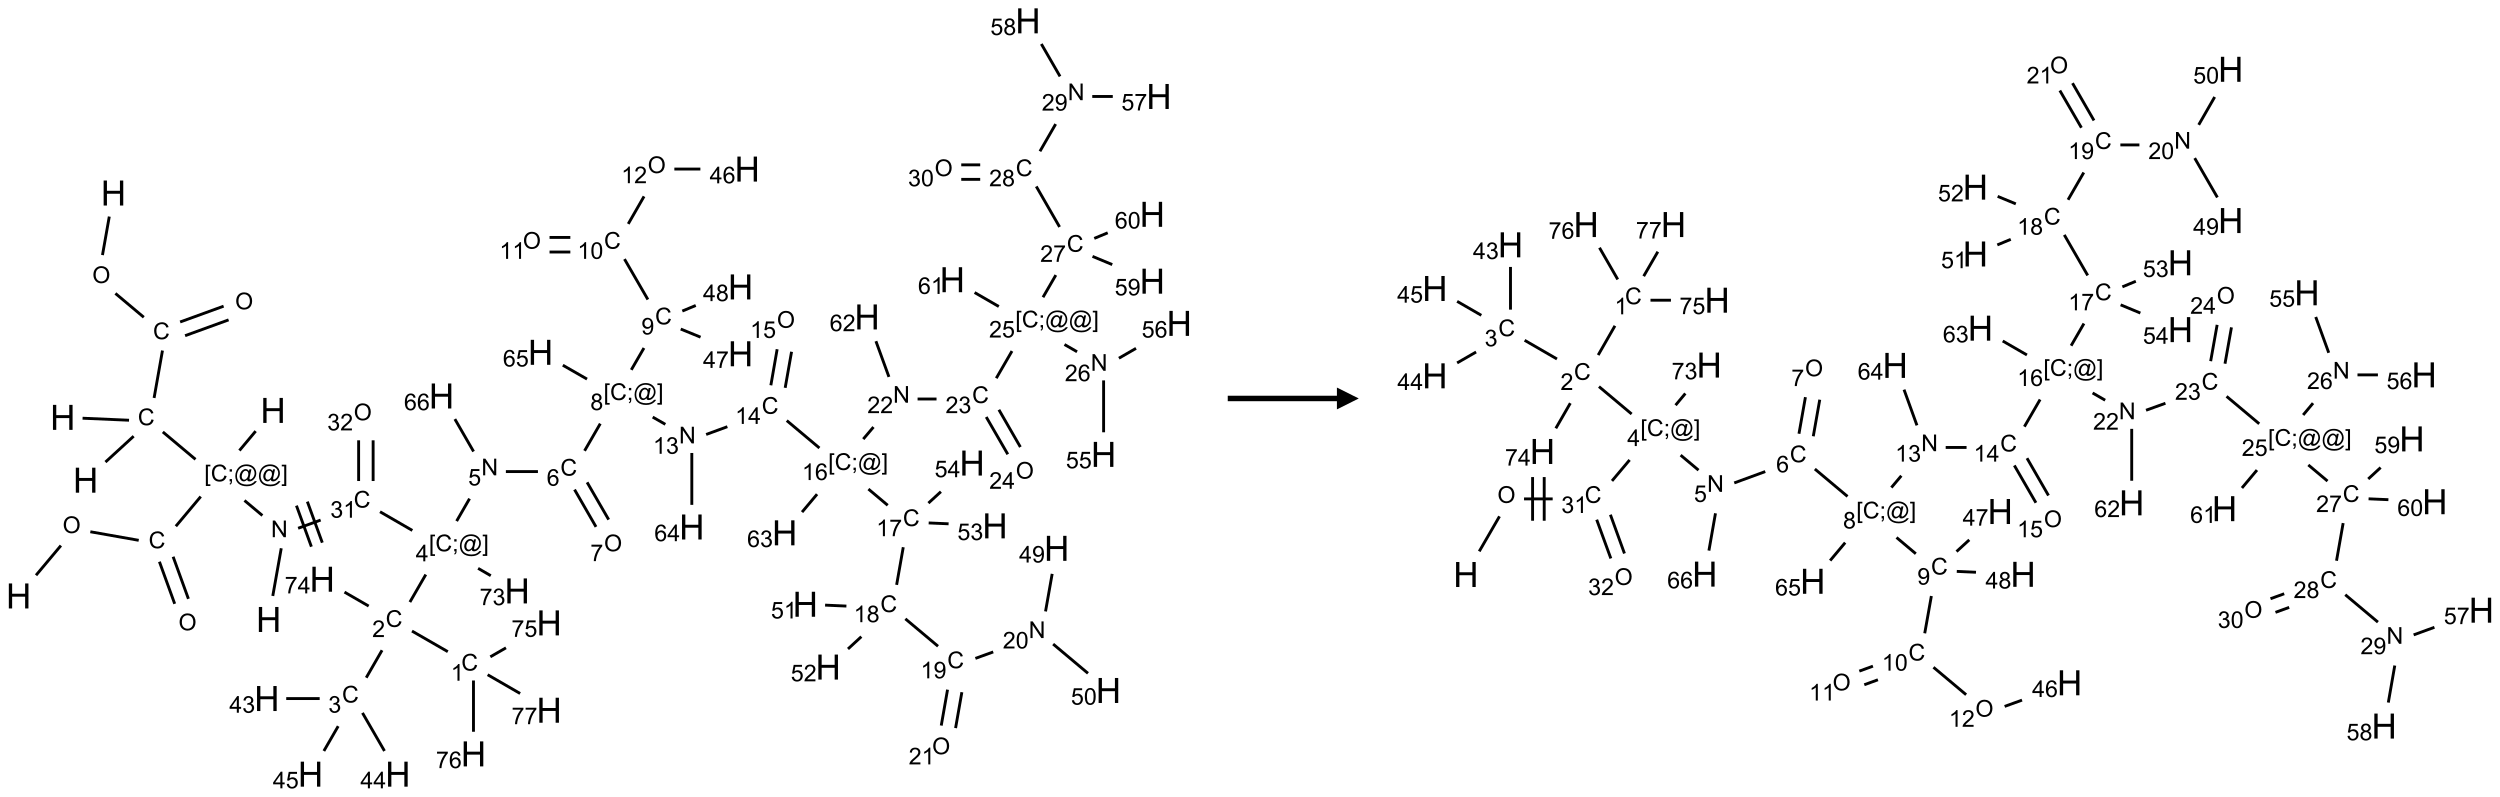 <?xml version="1.0" encoding="UTF-8"?>
<svg xmlns="http://www.w3.org/2000/svg" xmlns:xlink="http://www.w3.org/1999/xlink" width="1145" height="365" viewBox="0 0 1145 365">
<defs>
<g>
<g id="glyph-0-0">
<path d="M 2 0 L 2 -10 L 10 -10 L 10 0 Z M 2.25 -0.25 L 9.75 -0.25 L 9.75 -9.75 L 2.25 -9.75 Z M 2.25 -0.25 "/>
</g>
<g id="glyph-0-1">
<path d="M 1.281 0 L 1.281 -11.453 L 2.797 -11.453 L 2.797 -6.75 L 8.75 -6.75 L 8.75 -11.453 L 10.266 -11.453 L 10.266 0 L 8.75 0 L 8.75 -5.398 L 2.797 -5.398 L 2.797 0 Z M 1.281 0 "/>
</g>
<g id="glyph-1-0">
<path d="M 1.332 0 L 1.332 -6.668 L 6.668 -6.668 L 6.668 0 Z M 1.5 -0.168 L 6.5 -0.168 L 6.5 -6.5 L 1.5 -6.5 Z M 1.5 -0.168 "/>
</g>
<g id="glyph-1-1">
<path d="M 0.516 -3.719 C 0.516 -4.984 0.855 -5.977 1.535 -6.695 C 2.215 -7.414 3.094 -7.77 4.172 -7.77 C 4.875 -7.77 5.512 -7.602 6.078 -7.266 C 6.645 -6.93 7.074 -6.461 7.371 -5.855 C 7.668 -5.254 7.816 -4.57 7.816 -3.809 C 7.816 -3.035 7.66 -2.34 7.348 -1.73 C 7.035 -1.117 6.594 -0.656 6.02 -0.34 C 5.449 -0.027 4.828 0.129 4.168 0.129 C 3.449 0.129 2.805 -0.043 2.238 -0.391 C 1.672 -0.738 1.246 -1.211 0.953 -1.812 C 0.66 -2.414 0.516 -3.047 0.516 -3.719 Z M 1.559 -3.703 C 1.559 -2.781 1.805 -2.059 2.301 -1.527 C 2.793 -1 3.414 -0.734 4.16 -0.734 C 4.922 -0.734 5.547 -1 6.039 -1.535 C 6.531 -2.07 6.777 -2.828 6.777 -3.812 C 6.777 -4.434 6.672 -4.977 6.461 -5.441 C 6.25 -5.902 5.945 -6.262 5.539 -6.52 C 5.133 -6.773 4.68 -6.902 4.176 -6.902 C 3.461 -6.902 2.848 -6.656 2.332 -6.164 C 1.816 -5.672 1.559 -4.852 1.559 -3.703 Z M 1.559 -3.703 "/>
</g>
<g id="glyph-1-2">
<path d="M 6.27 -2.676 L 7.281 -2.422 C 7.07 -1.594 6.688 -0.961 6.137 -0.523 C 5.586 -0.086 4.914 0.129 4.121 0.129 C 3.297 0.129 2.629 -0.039 2.113 -0.371 C 1.598 -0.707 1.203 -1.191 0.934 -1.828 C 0.664 -2.465 0.531 -3.145 0.531 -3.875 C 0.531 -4.672 0.684 -5.363 0.988 -5.957 C 1.293 -6.547 1.723 -6.996 2.285 -7.305 C 2.844 -7.613 3.461 -7.766 4.137 -7.766 C 4.898 -7.766 5.543 -7.57 6.062 -7.184 C 6.582 -6.793 6.945 -6.246 7.152 -5.543 L 6.156 -5.309 C 5.98 -5.863 5.723 -6.266 5.387 -6.52 C 5.051 -6.773 4.625 -6.902 4.113 -6.902 C 3.527 -6.902 3.039 -6.762 2.645 -6.48 C 2.25 -6.199 1.973 -5.82 1.812 -5.348 C 1.652 -4.871 1.574 -4.383 1.574 -3.879 C 1.574 -3.23 1.668 -2.664 1.855 -2.18 C 2.047 -1.695 2.34 -1.332 2.738 -1.094 C 3.137 -0.855 3.57 -0.734 4.035 -0.734 C 4.602 -0.734 5.082 -0.898 5.473 -1.223 C 5.867 -1.551 6.133 -2.035 6.27 -2.676 Z M 6.27 -2.676 "/>
</g>
<g id="glyph-1-3">
<path d="M 0.723 2.121 L 0.723 -7.637 L 2.793 -7.637 L 2.793 -6.859 L 1.66 -6.859 L 1.66 1.344 L 2.793 1.344 L 2.793 2.121 Z M 0.723 2.121 "/>
</g>
<g id="glyph-1-4">
<path d="M 0.949 -4.465 L 0.949 -5.531 L 2.016 -5.531 L 2.016 -4.465 Z M 0.949 0 L 0.949 -1.066 L 2.016 -1.066 L 2.016 0 C 2.016 0.391 1.945 0.711 1.809 0.949 C 1.668 1.191 1.449 1.379 1.145 1.512 L 0.887 1.109 C 1.082 1.023 1.23 0.895 1.324 0.727 C 1.418 0.559 1.469 0.316 1.48 0 Z M 0.949 0 "/>
</g>
<g id="glyph-1-5">
<path d="M 6.047 -0.848 C 5.82 -0.59 5.57 -0.379 5.289 -0.223 C 5.008 -0.062 4.73 0.016 4.449 0.016 C 4.141 0.016 3.84 -0.074 3.547 -0.254 C 3.254 -0.434 3.02 -0.715 2.836 -1.09 C 2.652 -1.465 2.562 -1.875 2.562 -2.324 C 2.562 -2.875 2.703 -3.43 2.988 -3.98 C 3.27 -4.535 3.621 -4.953 4.043 -5.23 C 4.461 -5.508 4.871 -5.645 5.266 -5.645 C 5.566 -5.645 5.855 -5.566 6.129 -5.41 C 6.402 -5.25 6.641 -5.012 6.84 -4.688 L 7.016 -5.496 L 7.949 -5.496 L 7.199 -2 C 7.094 -1.516 7.043 -1.246 7.043 -1.191 C 7.043 -1.098 7.078 -1.02 7.148 -0.949 C 7.219 -0.883 7.305 -0.848 7.406 -0.848 C 7.59 -0.848 7.832 -0.953 8.129 -1.168 C 8.527 -1.445 8.84 -1.816 9.07 -2.285 C 9.301 -2.75 9.418 -3.234 9.418 -3.73 C 9.418 -4.309 9.27 -4.852 8.973 -5.355 C 8.676 -5.859 8.23 -6.262 7.645 -6.562 C 7.055 -6.863 6.406 -7.016 5.691 -7.016 C 4.879 -7.016 4.137 -6.824 3.465 -6.445 C 2.793 -6.066 2.273 -5.52 1.902 -4.809 C 1.535 -4.098 1.348 -3.34 1.348 -2.527 C 1.348 -1.676 1.535 -0.941 1.902 -0.328 C 2.273 0.285 2.809 0.742 3.508 1.035 C 4.207 1.328 4.984 1.473 5.832 1.473 C 6.742 1.473 7.504 1.32 8.121 1.016 C 8.734 0.711 9.195 0.34 9.5 -0.098 L 10.441 -0.098 C 10.266 0.266 9.961 0.637 9.531 1.016 C 9.102 1.395 8.59 1.695 7.996 1.914 C 7.402 2.133 6.688 2.246 5.848 2.246 C 5.078 2.246 4.367 2.145 3.715 1.949 C 3.066 1.75 2.512 1.453 2.051 1.055 C 1.594 0.656 1.25 0.199 1.016 -0.316 C 0.723 -0.973 0.578 -1.684 0.578 -2.441 C 0.578 -3.289 0.75 -4.098 1.098 -4.863 C 1.523 -5.805 2.125 -6.527 2.902 -7.027 C 3.684 -7.527 4.629 -7.777 5.738 -7.777 C 6.602 -7.777 7.375 -7.602 8.059 -7.246 C 8.746 -6.895 9.285 -6.371 9.684 -5.672 C 10.02 -5.07 10.188 -4.418 10.188 -3.715 C 10.188 -2.707 9.832 -1.812 9.125 -1.031 C 8.492 -0.328 7.801 0.02 7.051 0.02 C 6.812 0.02 6.617 -0.016 6.473 -0.09 C 6.324 -0.16 6.215 -0.266 6.145 -0.402 C 6.102 -0.488 6.066 -0.637 6.047 -0.848 Z M 3.527 -2.262 C 3.527 -1.785 3.641 -1.414 3.863 -1.152 C 4.09 -0.887 4.348 -0.754 4.641 -0.754 C 4.836 -0.754 5.039 -0.812 5.254 -0.93 C 5.469 -1.047 5.676 -1.219 5.871 -1.449 C 6.066 -1.676 6.23 -1.969 6.355 -2.32 C 6.48 -2.672 6.543 -3.027 6.543 -3.379 C 6.543 -3.852 6.426 -4.219 6.191 -4.48 C 5.957 -4.738 5.672 -4.871 5.332 -4.871 C 5.109 -4.871 4.902 -4.812 4.707 -4.699 C 4.512 -4.586 4.32 -4.406 4.137 -4.156 C 3.953 -3.906 3.805 -3.602 3.691 -3.246 C 3.582 -2.887 3.527 -2.559 3.527 -2.262 Z M 3.527 -2.262 "/>
</g>
<g id="glyph-1-6">
<path d="M 2.27 2.121 L 0.203 2.121 L 0.203 1.344 L 1.332 1.344 L 1.332 -6.859 L 0.203 -6.859 L 0.203 -7.637 L 2.27 -7.637 Z M 2.27 2.121 "/>
</g>
<g id="glyph-1-7">
<path d="M 0.812 0 L 0.812 -7.637 L 1.848 -7.637 L 5.859 -1.641 L 5.859 -7.637 L 6.828 -7.637 L 6.828 0 L 5.793 0 L 1.781 -6 L 1.781 0 Z M 0.812 0 "/>
</g>
<g id="glyph-1-8">
<path d="M 0.449 -2.016 L 1.387 -2.141 C 1.492 -1.609 1.676 -1.227 1.934 -0.992 C 2.191 -0.758 2.508 -0.641 2.879 -0.641 C 3.32 -0.641 3.695 -0.793 3.996 -1.098 C 4.301 -1.402 4.453 -1.781 4.453 -2.234 C 4.453 -2.664 4.312 -3.02 4.031 -3.301 C 3.75 -3.578 3.391 -3.719 2.957 -3.719 C 2.781 -3.719 2.562 -3.684 2.297 -3.613 L 2.402 -4.438 C 2.465 -4.43 2.516 -4.426 2.551 -4.426 C 2.949 -4.426 3.312 -4.531 3.629 -4.738 C 3.949 -4.949 4.109 -5.27 4.109 -5.703 C 4.109 -6.047 3.992 -6.332 3.762 -6.559 C 3.527 -6.785 3.227 -6.895 2.859 -6.895 C 2.496 -6.895 2.191 -6.781 1.949 -6.551 C 1.707 -6.324 1.547 -5.98 1.48 -5.52 L 0.543 -5.688 C 0.656 -6.316 0.918 -6.805 1.324 -7.148 C 1.73 -7.492 2.234 -7.668 2.84 -7.668 C 3.254 -7.668 3.641 -7.578 3.988 -7.398 C 4.34 -7.219 4.609 -6.977 4.793 -6.668 C 4.98 -6.359 5.074 -6.031 5.074 -5.684 C 5.074 -5.352 4.984 -5.051 4.809 -4.781 C 4.629 -4.512 4.367 -4.297 4.02 -4.137 C 4.473 -4.031 4.824 -3.816 5.074 -3.488 C 5.324 -3.16 5.449 -2.75 5.449 -2.254 C 5.449 -1.59 5.203 -1.023 4.719 -0.559 C 4.234 -0.098 3.617 0.137 2.875 0.137 C 2.203 0.137 1.648 -0.062 1.207 -0.465 C 0.762 -0.863 0.512 -1.379 0.449 -2.016 Z M 0.449 -2.016 "/>
</g>
<g id="glyph-1-9">
<path d="M 3.973 0 L 3.035 0 L 3.035 -5.973 C 2.809 -5.758 2.516 -5.543 2.148 -5.328 C 1.781 -5.113 1.453 -4.953 1.16 -4.844 L 1.16 -5.75 C 1.684 -5.996 2.145 -6.297 2.535 -6.645 C 2.93 -6.996 3.207 -7.336 3.371 -7.668 L 3.973 -7.668 Z M 3.973 0 "/>
</g>
<g id="glyph-1-10">
<path d="M 3.449 0 L 3.449 -1.828 L 0.137 -1.828 L 0.137 -2.688 L 3.621 -7.637 L 4.387 -7.637 L 4.387 -2.688 L 5.418 -2.688 L 5.418 -1.828 L 4.387 -1.828 L 4.387 0 Z M 3.449 -2.688 L 3.449 -6.129 L 1.059 -2.688 Z M 3.449 -2.688 "/>
</g>
<g id="glyph-1-11">
<path d="M 5.371 -0.902 L 5.371 0 L 0.324 0 C 0.316 -0.227 0.352 -0.441 0.434 -0.652 C 0.562 -0.996 0.766 -1.332 1.051 -1.668 C 1.332 -2 1.742 -2.387 2.277 -2.824 C 3.105 -3.504 3.668 -4.043 3.957 -4.441 C 4.25 -4.84 4.395 -5.215 4.395 -5.566 C 4.395 -5.938 4.262 -6.254 3.996 -6.508 C 3.73 -6.762 3.387 -6.891 2.957 -6.891 C 2.508 -6.891 2.145 -6.754 1.875 -6.484 C 1.605 -6.215 1.469 -5.84 1.465 -5.359 L 0.5 -5.457 C 0.566 -6.176 0.812 -6.727 1.246 -7.102 C 1.676 -7.477 2.254 -7.668 2.98 -7.668 C 3.711 -7.668 4.293 -7.465 4.719 -7.059 C 5.145 -6.652 5.359 -6.148 5.359 -5.547 C 5.359 -5.242 5.297 -4.941 5.172 -4.645 C 5.047 -4.352 4.84 -4.039 4.551 -3.715 C 4.262 -3.387 3.777 -2.938 3.105 -2.371 C 2.543 -1.898 2.18 -1.578 2.02 -1.41 C 1.859 -1.242 1.73 -1.07 1.625 -0.902 Z M 5.371 -0.902 "/>
</g>
<g id="glyph-1-12">
<path d="M 0.504 -6.637 L 0.504 -7.535 L 5.449 -7.535 L 5.449 -6.809 C 4.961 -6.289 4.48 -5.602 4.004 -4.746 C 3.527 -3.887 3.156 -3.004 2.895 -2.098 C 2.707 -1.461 2.59 -0.762 2.535 0 L 1.574 0 C 1.582 -0.602 1.703 -1.328 1.926 -2.176 C 2.152 -3.027 2.477 -3.848 2.898 -4.637 C 3.32 -5.426 3.77 -6.094 4.246 -6.637 Z M 0.504 -6.637 "/>
</g>
<g id="glyph-1-13">
<path d="M 0.441 -2 L 1.426 -2.082 C 1.5 -1.605 1.668 -1.242 1.934 -1.004 C 2.199 -0.762 2.52 -0.641 2.895 -0.641 C 3.348 -0.641 3.73 -0.812 4.043 -1.152 C 4.355 -1.492 4.512 -1.941 4.512 -2.504 C 4.512 -3.039 4.359 -3.461 4.059 -3.77 C 3.758 -4.078 3.367 -4.234 2.879 -4.234 C 2.578 -4.234 2.305 -4.164 2.062 -4.027 C 1.82 -3.891 1.629 -3.715 1.488 -3.496 L 0.609 -3.609 L 1.348 -7.531 L 5.145 -7.531 L 5.145 -6.637 L 2.098 -6.637 L 1.688 -4.582 C 2.145 -4.902 2.625 -5.062 3.129 -5.062 C 3.797 -5.062 4.359 -4.832 4.816 -4.371 C 5.277 -3.91 5.504 -3.312 5.504 -2.59 C 5.504 -1.898 5.305 -1.301 4.902 -0.797 C 4.41 -0.18 3.742 0.129 2.895 0.129 C 2.199 0.129 1.633 -0.062 1.195 -0.453 C 0.758 -0.844 0.504 -1.359 0.441 -2 Z M 0.441 -2 "/>
</g>
<g id="glyph-1-14">
<path d="M 5.309 -5.766 L 4.375 -5.691 C 4.293 -6.059 4.172 -6.328 4.02 -6.496 C 3.766 -6.762 3.453 -6.895 3.082 -6.895 C 2.785 -6.895 2.523 -6.812 2.297 -6.645 C 2 -6.43 1.77 -6.117 1.598 -5.703 C 1.43 -5.289 1.34 -4.703 1.332 -3.938 C 1.559 -4.281 1.836 -4.535 2.16 -4.703 C 2.488 -4.871 2.828 -4.953 3.188 -4.953 C 3.812 -4.953 4.344 -4.723 4.785 -4.262 C 5.223 -3.801 5.441 -3.207 5.441 -2.48 C 5.441 -2 5.34 -1.555 5.133 -1.145 C 4.926 -0.73 4.641 -0.418 4.281 -0.199 C 3.922 0.02 3.512 0.129 3.051 0.129 C 2.27 0.129 1.633 -0.156 1.141 -0.73 C 0.648 -1.305 0.402 -2.254 0.402 -3.574 C 0.402 -5.051 0.672 -6.121 1.219 -6.793 C 1.695 -7.375 2.336 -7.668 3.141 -7.668 C 3.742 -7.668 4.234 -7.5 4.617 -7.16 C 5 -6.824 5.23 -6.359 5.309 -5.766 Z M 1.48 -2.473 C 1.48 -2.152 1.547 -1.844 1.684 -1.547 C 1.82 -1.25 2.016 -1.027 2.262 -0.871 C 2.508 -0.719 2.766 -0.641 3.035 -0.641 C 3.434 -0.641 3.773 -0.801 4.059 -1.121 C 4.344 -1.441 4.484 -1.875 4.484 -2.422 C 4.484 -2.949 4.344 -3.367 4.062 -3.668 C 3.781 -3.973 3.426 -4.125 3 -4.125 C 2.578 -4.125 2.219 -3.973 1.922 -3.668 C 1.625 -3.363 1.48 -2.969 1.48 -2.473 Z M 1.48 -2.473 "/>
</g>
<g id="glyph-1-15">
<path d="M 1.887 -4.141 C 1.496 -4.281 1.207 -4.484 1.02 -4.75 C 0.832 -5.016 0.738 -5.328 0.738 -5.699 C 0.738 -6.254 0.938 -6.719 1.34 -7.098 C 1.738 -7.477 2.27 -7.668 2.934 -7.668 C 3.598 -7.668 4.137 -7.473 4.543 -7.086 C 4.949 -6.699 5.152 -6.227 5.152 -5.672 C 5.152 -5.316 5.059 -5.008 4.871 -4.746 C 4.688 -4.484 4.406 -4.281 4.027 -4.141 C 4.496 -3.988 4.852 -3.742 5.098 -3.402 C 5.34 -3.062 5.465 -2.656 5.465 -2.184 C 5.465 -1.531 5.234 -0.98 4.77 -0.535 C 4.309 -0.09 3.703 0.129 2.949 0.129 C 2.195 0.129 1.586 -0.094 1.125 -0.539 C 0.664 -0.984 0.434 -1.543 0.434 -2.207 C 0.434 -2.703 0.559 -3.121 0.809 -3.457 C 1.062 -3.793 1.422 -4.02 1.887 -4.141 Z M 1.699 -5.73 C 1.699 -5.367 1.812 -5.074 2.047 -4.844 C 2.281 -4.613 2.582 -4.5 2.953 -4.5 C 3.312 -4.5 3.609 -4.613 3.84 -4.84 C 4.07 -5.066 4.188 -5.348 4.188 -5.676 C 4.188 -6.02 4.07 -6.309 3.832 -6.543 C 3.594 -6.777 3.297 -6.895 2.941 -6.895 C 2.586 -6.895 2.289 -6.781 2.051 -6.551 C 1.816 -6.324 1.699 -6.047 1.699 -5.73 Z M 1.395 -2.203 C 1.395 -1.938 1.461 -1.676 1.586 -1.426 C 1.711 -1.176 1.902 -0.984 2.152 -0.848 C 2.402 -0.711 2.672 -0.641 2.957 -0.641 C 3.406 -0.641 3.777 -0.785 4.066 -1.074 C 4.359 -1.363 4.504 -1.727 4.504 -2.172 C 4.504 -2.625 4.355 -2.996 4.055 -3.293 C 3.754 -3.586 3.379 -3.734 2.926 -3.734 C 2.484 -3.734 2.121 -3.59 1.832 -3.297 C 1.543 -3.004 1.395 -2.641 1.395 -2.203 Z M 1.395 -2.203 "/>
</g>
<g id="glyph-1-16">
<path d="M 0.582 -1.766 L 1.484 -1.848 C 1.562 -1.426 1.707 -1.117 1.922 -0.926 C 2.137 -0.734 2.414 -0.641 2.75 -0.641 C 3.039 -0.641 3.289 -0.707 3.508 -0.84 C 3.727 -0.973 3.902 -1.148 4.043 -1.367 C 4.18 -1.586 4.297 -1.887 4.391 -2.262 C 4.484 -2.637 4.531 -3.016 4.531 -3.406 C 4.531 -3.449 4.531 -3.512 4.527 -3.594 C 4.34 -3.297 4.082 -3.055 3.758 -2.867 C 3.434 -2.68 3.082 -2.59 2.703 -2.59 C 2.07 -2.59 1.535 -2.816 1.098 -3.277 C 0.66 -3.734 0.441 -4.34 0.441 -5.09 C 0.441 -5.863 0.672 -6.484 1.129 -6.957 C 1.586 -7.43 2.156 -7.668 2.844 -7.668 C 3.34 -7.668 3.793 -7.531 4.207 -7.266 C 4.617 -7 4.93 -6.617 5.145 -6.121 C 5.355 -5.629 5.465 -4.91 5.465 -3.973 C 5.465 -2.996 5.359 -2.223 5.145 -1.645 C 4.934 -1.066 4.617 -0.625 4.199 -0.324 C 3.781 -0.02 3.293 0.129 2.73 0.129 C 2.133 0.129 1.645 -0.035 1.266 -0.367 C 0.887 -0.699 0.66 -1.164 0.582 -1.766 Z M 4.422 -5.137 C 4.422 -5.676 4.277 -6.102 3.992 -6.418 C 3.707 -6.734 3.359 -6.891 2.957 -6.891 C 2.543 -6.891 2.18 -6.719 1.871 -6.379 C 1.562 -6.039 1.406 -5.598 1.406 -5.059 C 1.406 -4.57 1.555 -4.176 1.848 -3.871 C 2.141 -3.566 2.5 -3.418 2.934 -3.418 C 3.367 -3.418 3.723 -3.57 4.004 -3.871 C 4.281 -4.176 4.422 -4.598 4.422 -5.137 Z M 4.422 -5.137 "/>
</g>
<g id="glyph-1-17">
<path d="M 0.441 -3.766 C 0.441 -4.668 0.535 -5.395 0.723 -5.945 C 0.906 -6.496 1.184 -6.922 1.551 -7.219 C 1.918 -7.516 2.375 -7.668 2.934 -7.668 C 3.344 -7.668 3.703 -7.586 4.012 -7.418 C 4.32 -7.254 4.574 -7.016 4.777 -6.707 C 4.977 -6.395 5.137 -6.016 5.25 -5.57 C 5.363 -5.125 5.422 -4.523 5.422 -3.766 C 5.422 -2.871 5.328 -2.148 5.145 -1.598 C 4.961 -1.047 4.688 -0.621 4.32 -0.32 C 3.953 -0.02 3.492 0.129 2.934 0.129 C 2.195 0.129 1.617 -0.133 1.199 -0.66 C 0.695 -1.297 0.441 -2.332 0.441 -3.766 Z M 1.406 -3.766 C 1.406 -2.512 1.555 -1.68 1.848 -1.262 C 2.141 -0.848 2.5 -0.641 2.934 -0.641 C 3.363 -0.641 3.727 -0.848 4.02 -1.266 C 4.312 -1.684 4.457 -2.516 4.457 -3.766 C 4.457 -5.023 4.312 -5.859 4.02 -6.27 C 3.727 -6.684 3.359 -6.891 2.922 -6.891 C 2.492 -6.891 2.148 -6.707 1.891 -6.344 C 1.566 -5.879 1.406 -5.02 1.406 -3.766 Z M 1.406 -3.766 "/>
</g>
</g>
</defs>
<path fill="none" stroke-width="0.033" stroke-linecap="butt" stroke-linejoin="miter" stroke="rgb(0%, 0%, 0%)" stroke-opacity="1" stroke-miterlimit="10" d="M 1.038 2.241 L 0.96 2.682 " transform="matrix(40, 0, 0, 40, 8.533, 9.545)"/>
<path fill="none" stroke-width="0.033" stroke-linecap="butt" stroke-linejoin="miter" stroke="rgb(0%, 0%, 0%)" stroke-opacity="1" stroke-miterlimit="10" d="M 1.108 3.121 L 1.433 3.394 " transform="matrix(40, 0, 0, 40, 8.533, 9.545)"/>
<path fill="none" stroke-width="0.033" stroke-linecap="butt" stroke-linejoin="miter" stroke="rgb(0%, 0%, 0%)" stroke-opacity="1" stroke-miterlimit="10" d="M 1.906 3.605 L 2.404 3.424 " transform="matrix(40, 0, 0, 40, 8.533, 9.545)"/>
<path fill="none" stroke-width="0.033" stroke-linecap="butt" stroke-linejoin="miter" stroke="rgb(0%, 0%, 0%)" stroke-opacity="1" stroke-miterlimit="10" d="M 1.849 3.448 L 2.347 3.267 " transform="matrix(40, 0, 0, 40, 8.533, 9.545)"/>
<path fill="none" stroke-width="0.033" stroke-linecap="butt" stroke-linejoin="miter" stroke="rgb(0%, 0%, 0%)" stroke-opacity="1" stroke-miterlimit="10" d="M 1.647 3.775 L 1.551 4.318 " transform="matrix(40, 0, 0, 40, 8.533, 9.545)"/>
<path fill="none" stroke-width="0.033" stroke-linecap="butt" stroke-linejoin="miter" stroke="rgb(0%, 0%, 0%)" stroke-opacity="1" stroke-miterlimit="10" d="M 1.317 4.756 L 0.994 5.052 " transform="matrix(40, 0, 0, 40, 8.533, 9.545)"/>
<path fill="none" stroke-width="0.033" stroke-linecap="butt" stroke-linejoin="miter" stroke="rgb(0%, 0%, 0%)" stroke-opacity="1" stroke-miterlimit="10" d="M 1.264 4.573 L 0.732 4.55 " transform="matrix(40, 0, 0, 40, 8.533, 9.545)"/>
<path fill="none" stroke-width="0.033" stroke-linecap="butt" stroke-linejoin="miter" stroke="rgb(0%, 0%, 0%)" stroke-opacity="1" stroke-miterlimit="10" d="M 1.651 4.707 L 2.025 5.021 " transform="matrix(40, 0, 0, 40, 8.533, 9.545)"/>
<path fill="none" stroke-width="0.033" stroke-linecap="butt" stroke-linejoin="miter" stroke="rgb(0%, 0%, 0%)" stroke-opacity="1" stroke-miterlimit="10" d="M 2.528 4.92 L 2.714 4.698 " transform="matrix(40, 0, 0, 40, 8.533, 9.545)"/>
<path fill="none" stroke-width="0.033" stroke-linecap="butt" stroke-linejoin="miter" stroke="rgb(0%, 0%, 0%)" stroke-opacity="1" stroke-miterlimit="10" d="M 2.085 5.447 L 1.8 5.787 " transform="matrix(40, 0, 0, 40, 8.533, 9.545)"/>
<path fill="none" stroke-width="0.033" stroke-linecap="butt" stroke-linejoin="miter" stroke="rgb(0%, 0%, 0%)" stroke-opacity="1" stroke-miterlimit="10" d="M 1.612 6.193 L 1.787 6.675 " transform="matrix(40, 0, 0, 40, 8.533, 9.545)"/>
<path fill="none" stroke-width="0.033" stroke-linecap="butt" stroke-linejoin="miter" stroke="rgb(0%, 0%, 0%)" stroke-opacity="1" stroke-miterlimit="10" d="M 1.769 6.136 L 1.944 6.618 " transform="matrix(40, 0, 0, 40, 8.533, 9.545)"/>
<path fill="none" stroke-width="0.033" stroke-linecap="butt" stroke-linejoin="miter" stroke="rgb(0%, 0%, 0%)" stroke-opacity="1" stroke-miterlimit="10" d="M 1.375 5.948 L 0.821 5.85 " transform="matrix(40, 0, 0, 40, 8.533, 9.545)"/>
<path fill="none" stroke-width="0.033" stroke-linecap="butt" stroke-linejoin="miter" stroke="rgb(0%, 0%, 0%)" stroke-opacity="1" stroke-miterlimit="10" d="M 0.484 6.008 L 0.199 6.348 " transform="matrix(40, 0, 0, 40, 8.533, 9.545)"/>
<path fill="none" stroke-width="0.033" stroke-linecap="butt" stroke-linejoin="miter" stroke="rgb(0%, 0%, 0%)" stroke-opacity="1" stroke-miterlimit="10" d="M 2.586 5.492 L 2.791 5.664 " transform="matrix(40, 0, 0, 40, 8.533, 9.545)"/>
<path fill="none" stroke-width="0.033" stroke-linecap="butt" stroke-linejoin="miter" stroke="rgb(0%, 0%, 0%)" stroke-opacity="1" stroke-miterlimit="10" d="M 3.007 6.039 L 2.91 6.585 " transform="matrix(40, 0, 0, 40, 8.533, 9.545)"/>
<path fill="none" stroke-width="0.033" stroke-linecap="butt" stroke-linejoin="miter" stroke="rgb(0%, 0%, 0%)" stroke-opacity="1" stroke-miterlimit="10" d="M 3.2 5.81 L 3.458 5.716 " transform="matrix(40, 0, 0, 40, 8.533, 9.545)"/>
<path fill="none" stroke-width="0.033" stroke-linecap="butt" stroke-linejoin="miter" stroke="rgb(0%, 0%, 0%)" stroke-opacity="1" stroke-miterlimit="10" d="M 3.477 5.975 L 3.306 5.505 " transform="matrix(40, 0, 0, 40, 8.533, 9.545)"/>
<path fill="none" stroke-width="0.033" stroke-linecap="butt" stroke-linejoin="miter" stroke="rgb(0%, 0%, 0%)" stroke-opacity="1" stroke-miterlimit="10" d="M 3.352 6.021 L 3.181 5.551 " transform="matrix(40, 0, 0, 40, 8.533, 9.545)"/>
<path fill="none" stroke-width="0.033" stroke-linecap="butt" stroke-linejoin="miter" stroke="rgb(0%, 0%, 0%)" stroke-opacity="1" stroke-miterlimit="10" d="M 4.138 5.621 L 4.508 5.835 " transform="matrix(40, 0, 0, 40, 8.533, 9.545)"/>
<path fill="none" stroke-width="0.033" stroke-linecap="butt" stroke-linejoin="miter" stroke="rgb(0%, 0%, 0%)" stroke-opacity="1" stroke-miterlimit="10" d="M 4.662 6.34 L 4.48 6.655 " transform="matrix(40, 0, 0, 40, 8.533, 9.545)"/>
<path fill="none" stroke-width="0.033" stroke-linecap="butt" stroke-linejoin="miter" stroke="rgb(0%, 0%, 0%)" stroke-opacity="1" stroke-miterlimit="10" d="M 4.504 6.987 L 4.914 7.223 " transform="matrix(40, 0, 0, 40, 8.533, 9.545)"/>
<path fill="none" stroke-width="0.033" stroke-linecap="butt" stroke-linejoin="miter" stroke="rgb(0%, 0%, 0%)" stroke-opacity="1" stroke-miterlimit="10" d="M 5.401 7.282 L 5.58 7.179 " transform="matrix(40, 0, 0, 40, 8.533, 9.545)"/>
<path fill="none" stroke-width="0.033" stroke-linecap="butt" stroke-linejoin="miter" stroke="rgb(0%, 0%, 0%)" stroke-opacity="1" stroke-miterlimit="10" d="M 5.208 7.553 L 5.208 8.14 " transform="matrix(40, 0, 0, 40, 8.533, 9.545)"/>
<path fill="none" stroke-width="0.033" stroke-linecap="butt" stroke-linejoin="miter" stroke="rgb(0%, 0%, 0%)" stroke-opacity="1" stroke-miterlimit="10" d="M 5.37 7.487 L 5.742 7.702 " transform="matrix(40, 0, 0, 40, 8.533, 9.545)"/>
<path fill="none" stroke-width="0.033" stroke-linecap="butt" stroke-linejoin="miter" stroke="rgb(0%, 0%, 0%)" stroke-opacity="1" stroke-miterlimit="10" d="M 4.161 7.207 L 3.98 7.521 " transform="matrix(40, 0, 0, 40, 8.533, 9.545)"/>
<path fill="none" stroke-width="0.033" stroke-linecap="butt" stroke-linejoin="miter" stroke="rgb(0%, 0%, 0%)" stroke-opacity="1" stroke-miterlimit="10" d="M 3.447 7.76 L 3.064 7.76 " transform="matrix(40, 0, 0, 40, 8.533, 9.545)"/>
<path fill="none" stroke-width="0.033" stroke-linecap="butt" stroke-linejoin="miter" stroke="rgb(0%, 0%, 0%)" stroke-opacity="1" stroke-miterlimit="10" d="M 3.937 7.924 L 4.189 8.36 " transform="matrix(40, 0, 0, 40, 8.533, 9.545)"/>
<path fill="none" stroke-width="0.033" stroke-linecap="butt" stroke-linejoin="miter" stroke="rgb(0%, 0%, 0%)" stroke-opacity="1" stroke-miterlimit="10" d="M 3.659 8.076 L 3.495 8.36 " transform="matrix(40, 0, 0, 40, 8.533, 9.545)"/>
<path fill="none" stroke-width="0.033" stroke-linecap="butt" stroke-linejoin="miter" stroke="rgb(0%, 0%, 0%)" stroke-opacity="1" stroke-miterlimit="10" d="M 4.008 6.701 L 3.731 6.541 " transform="matrix(40, 0, 0, 40, 8.533, 9.545)"/>
<path fill="none" stroke-width="0.033" stroke-linecap="butt" stroke-linejoin="miter" stroke="rgb(0%, 0%, 0%)" stroke-opacity="1" stroke-miterlimit="10" d="M 5.015 5.728 L 5.163 5.471 " transform="matrix(40, 0, 0, 40, 8.533, 9.545)"/>
<path fill="none" stroke-width="0.033" stroke-linecap="butt" stroke-linejoin="miter" stroke="rgb(0%, 0%, 0%)" stroke-opacity="1" stroke-miterlimit="10" d="M 5.579 5.161 L 5.946 5.161 " transform="matrix(40, 0, 0, 40, 8.533, 9.545)"/>
<path fill="none" stroke-width="0.033" stroke-linecap="butt" stroke-linejoin="miter" stroke="rgb(0%, 0%, 0%)" stroke-opacity="1" stroke-miterlimit="10" d="M 6.365 5.367 L 6.611 5.794 " transform="matrix(40, 0, 0, 40, 8.533, 9.545)"/>
<path fill="none" stroke-width="0.033" stroke-linecap="butt" stroke-linejoin="miter" stroke="rgb(0%, 0%, 0%)" stroke-opacity="1" stroke-miterlimit="10" d="M 6.509 5.284 L 6.756 5.711 " transform="matrix(40, 0, 0, 40, 8.533, 9.545)"/>
<path fill="none" stroke-width="0.033" stroke-linecap="butt" stroke-linejoin="miter" stroke="rgb(0%, 0%, 0%)" stroke-opacity="1" stroke-miterlimit="10" d="M 6.48 4.923 L 6.66 4.612 " transform="matrix(40, 0, 0, 40, 8.533, 9.545)"/>
<path fill="none" stroke-width="0.033" stroke-linecap="butt" stroke-linejoin="miter" stroke="rgb(0%, 0%, 0%)" stroke-opacity="1" stroke-miterlimit="10" d="M 7.015 3.996 L 7.16 3.746 " transform="matrix(40, 0, 0, 40, 8.533, 9.545)"/>
<path fill="none" stroke-width="0.033" stroke-linecap="butt" stroke-linejoin="miter" stroke="rgb(0%, 0%, 0%)" stroke-opacity="1" stroke-miterlimit="10" d="M 7.205 3.191 L 6.937 2.728 " transform="matrix(40, 0, 0, 40, 8.533, 9.545)"/>
<path fill="none" stroke-width="0.033" stroke-linecap="butt" stroke-linejoin="miter" stroke="rgb(0%, 0%, 0%)" stroke-opacity="1" stroke-miterlimit="10" d="M 6.317 2.48 L 6.079 2.48 " transform="matrix(40, 0, 0, 40, 8.533, 9.545)"/>
<path fill="none" stroke-width="0.033" stroke-linecap="butt" stroke-linejoin="miter" stroke="rgb(0%, 0%, 0%)" stroke-opacity="1" stroke-miterlimit="10" d="M 6.317 2.647 L 6.079 2.647 " transform="matrix(40, 0, 0, 40, 8.533, 9.545)"/>
<path fill="none" stroke-width="0.033" stroke-linecap="butt" stroke-linejoin="miter" stroke="rgb(0%, 0%, 0%)" stroke-opacity="1" stroke-miterlimit="10" d="M 6.98 2.325 L 7.161 2.01 " transform="matrix(40, 0, 0, 40, 8.533, 9.545)"/>
<path fill="none" stroke-width="0.033" stroke-linecap="butt" stroke-linejoin="miter" stroke="rgb(0%, 0%, 0%)" stroke-opacity="1" stroke-miterlimit="10" d="M 7.508 1.697 L 7.806 1.697 " transform="matrix(40, 0, 0, 40, 8.533, 9.545)"/>
<path fill="none" stroke-width="0.033" stroke-linecap="butt" stroke-linejoin="miter" stroke="rgb(0%, 0%, 0%)" stroke-opacity="1" stroke-miterlimit="10" d="M 7.581 3.529 L 7.808 3.622 " transform="matrix(40, 0, 0, 40, 8.533, 9.545)"/>
<path fill="none" stroke-width="0.033" stroke-linecap="butt" stroke-linejoin="miter" stroke="rgb(0%, 0%, 0%)" stroke-opacity="1" stroke-miterlimit="10" d="M 7.599 3.323 L 7.753 3.259 " transform="matrix(40, 0, 0, 40, 8.533, 9.545)"/>
<path fill="none" stroke-width="0.033" stroke-linecap="butt" stroke-linejoin="miter" stroke="rgb(0%, 0%, 0%)" stroke-opacity="1" stroke-miterlimit="10" d="M 7.26 4.537 L 7.405 4.62 " transform="matrix(40, 0, 0, 40, 8.533, 9.545)"/>
<path fill="none" stroke-width="0.033" stroke-linecap="butt" stroke-linejoin="miter" stroke="rgb(0%, 0%, 0%)" stroke-opacity="1" stroke-miterlimit="10" d="M 7.872 4.736 L 8.115 4.647 " transform="matrix(40, 0, 0, 40, 8.533, 9.545)"/>
<path fill="none" stroke-width="0.033" stroke-linecap="butt" stroke-linejoin="miter" stroke="rgb(0%, 0%, 0%)" stroke-opacity="1" stroke-miterlimit="10" d="M 8.777 4.202 L 8.85 3.789 " transform="matrix(40, 0, 0, 40, 8.533, 9.545)"/>
<path fill="none" stroke-width="0.033" stroke-linecap="butt" stroke-linejoin="miter" stroke="rgb(0%, 0%, 0%)" stroke-opacity="1" stroke-miterlimit="10" d="M 8.613 4.173 L 8.685 3.76 " transform="matrix(40, 0, 0, 40, 8.533, 9.545)"/>
<path fill="none" stroke-width="0.033" stroke-linecap="butt" stroke-linejoin="miter" stroke="rgb(0%, 0%, 0%)" stroke-opacity="1" stroke-miterlimit="10" d="M 8.795 4.577 L 9.169 4.891 " transform="matrix(40, 0, 0, 40, 8.533, 9.545)"/>
<path fill="none" stroke-width="0.033" stroke-linecap="butt" stroke-linejoin="miter" stroke="rgb(0%, 0%, 0%)" stroke-opacity="1" stroke-miterlimit="10" d="M 9.73 5.361 L 9.951 5.547 " transform="matrix(40, 0, 0, 40, 8.533, 9.545)"/>
<path fill="none" stroke-width="0.033" stroke-linecap="butt" stroke-linejoin="miter" stroke="rgb(0%, 0%, 0%)" stroke-opacity="1" stroke-miterlimit="10" d="M 10.129 6.027 L 10.053 6.458 " transform="matrix(40, 0, 0, 40, 8.533, 9.545)"/>
<path fill="none" stroke-width="0.033" stroke-linecap="butt" stroke-linejoin="miter" stroke="rgb(0%, 0%, 0%)" stroke-opacity="1" stroke-miterlimit="10" d="M 10.153 6.847 L 10.527 7.161 " transform="matrix(40, 0, 0, 40, 8.533, 9.545)"/>
<path fill="none" stroke-width="0.033" stroke-linecap="butt" stroke-linejoin="miter" stroke="rgb(0%, 0%, 0%)" stroke-opacity="1" stroke-miterlimit="10" d="M 10.955 7.3 L 11.159 7.226 " transform="matrix(40, 0, 0, 40, 8.533, 9.545)"/>
<path fill="none" stroke-width="0.033" stroke-linecap="butt" stroke-linejoin="miter" stroke="rgb(0%, 0%, 0%)" stroke-opacity="1" stroke-miterlimit="10" d="M 11.758 6.762 L 11.834 6.332 " transform="matrix(40, 0, 0, 40, 8.533, 9.545)"/>
<path fill="none" stroke-width="0.033" stroke-linecap="butt" stroke-linejoin="miter" stroke="rgb(0%, 0%, 0%)" stroke-opacity="1" stroke-miterlimit="10" d="M 11.845 7.136 L 12.244 7.471 " transform="matrix(40, 0, 0, 40, 8.533, 9.545)"/>
<path fill="none" stroke-width="0.033" stroke-linecap="butt" stroke-linejoin="miter" stroke="rgb(0%, 0%, 0%)" stroke-opacity="1" stroke-miterlimit="10" d="M 10.636 7.658 L 10.564 8.069 " transform="matrix(40, 0, 0, 40, 8.533, 9.545)"/>
<path fill="none" stroke-width="0.033" stroke-linecap="butt" stroke-linejoin="miter" stroke="rgb(0%, 0%, 0%)" stroke-opacity="1" stroke-miterlimit="10" d="M 10.8 7.687 L 10.728 8.098 " transform="matrix(40, 0, 0, 40, 8.533, 9.545)"/>
<path fill="none" stroke-width="0.033" stroke-linecap="butt" stroke-linejoin="miter" stroke="rgb(0%, 0%, 0%)" stroke-opacity="1" stroke-miterlimit="10" d="M 9.478 6.701 L 9.234 6.69 " transform="matrix(40, 0, 0, 40, 8.533, 9.545)"/>
<path fill="none" stroke-width="0.033" stroke-linecap="butt" stroke-linejoin="miter" stroke="rgb(0%, 0%, 0%)" stroke-opacity="1" stroke-miterlimit="10" d="M 9.649 7.051 L 9.496 7.192 " transform="matrix(40, 0, 0, 40, 8.533, 9.545)"/>
<path fill="none" stroke-width="0.033" stroke-linecap="butt" stroke-linejoin="miter" stroke="rgb(0%, 0%, 0%)" stroke-opacity="1" stroke-miterlimit="10" d="M 10.42 5.749 L 10.648 5.759 " transform="matrix(40, 0, 0, 40, 8.533, 9.545)"/>
<path fill="none" stroke-width="0.033" stroke-linecap="butt" stroke-linejoin="miter" stroke="rgb(0%, 0%, 0%)" stroke-opacity="1" stroke-miterlimit="10" d="M 10.417 5.522 L 10.56 5.391 " transform="matrix(40, 0, 0, 40, 8.533, 9.545)"/>
<path fill="none" stroke-width="0.033" stroke-linecap="butt" stroke-linejoin="miter" stroke="rgb(0%, 0%, 0%)" stroke-opacity="1" stroke-miterlimit="10" d="M 9.671 4.789 L 9.788 4.651 " transform="matrix(40, 0, 0, 40, 8.533, 9.545)"/>
<path fill="none" stroke-width="0.033" stroke-linecap="butt" stroke-linejoin="miter" stroke="rgb(0%, 0%, 0%)" stroke-opacity="1" stroke-miterlimit="10" d="M 10.293 4.33 L 10.51 4.33 " transform="matrix(40, 0, 0, 40, 8.533, 9.545)"/>
<path fill="none" stroke-width="0.033" stroke-linecap="butt" stroke-linejoin="miter" stroke="rgb(0%, 0%, 0%)" stroke-opacity="1" stroke-miterlimit="10" d="M 11.079 4.536 L 11.326 4.963 " transform="matrix(40, 0, 0, 40, 8.533, 9.545)"/>
<path fill="none" stroke-width="0.033" stroke-linecap="butt" stroke-linejoin="miter" stroke="rgb(0%, 0%, 0%)" stroke-opacity="1" stroke-miterlimit="10" d="M 11.224 4.453 L 11.47 4.88 " transform="matrix(40, 0, 0, 40, 8.533, 9.545)"/>
<path fill="none" stroke-width="0.033" stroke-linecap="butt" stroke-linejoin="miter" stroke="rgb(0%, 0%, 0%)" stroke-opacity="1" stroke-miterlimit="10" d="M 11.194 4.092 L 11.374 3.781 " transform="matrix(40, 0, 0, 40, 8.533, 9.545)"/>
<path fill="none" stroke-width="0.033" stroke-linecap="butt" stroke-linejoin="miter" stroke="rgb(0%, 0%, 0%)" stroke-opacity="1" stroke-miterlimit="10" d="M 11.975 3.706 L 12.119 3.789 " transform="matrix(40, 0, 0, 40, 8.533, 9.545)"/>
<path fill="none" stroke-width="0.033" stroke-linecap="butt" stroke-linejoin="miter" stroke="rgb(0%, 0%, 0%)" stroke-opacity="1" stroke-miterlimit="10" d="M 12.423 4.117 L 12.423 4.711 " transform="matrix(40, 0, 0, 40, 8.533, 9.545)"/>
<path fill="none" stroke-width="0.033" stroke-linecap="butt" stroke-linejoin="miter" stroke="rgb(0%, 0%, 0%)" stroke-opacity="1" stroke-miterlimit="10" d="M 12.598 3.863 L 12.794 3.75 " transform="matrix(40, 0, 0, 40, 8.533, 9.545)"/>
<path fill="none" stroke-width="0.033" stroke-linecap="butt" stroke-linejoin="miter" stroke="rgb(0%, 0%, 0%)" stroke-opacity="1" stroke-miterlimit="10" d="M 11.729 3.165 L 11.876 2.911 " transform="matrix(40, 0, 0, 40, 8.533, 9.545)"/>
<path fill="none" stroke-width="0.033" stroke-linecap="butt" stroke-linejoin="miter" stroke="rgb(0%, 0%, 0%)" stroke-opacity="1" stroke-miterlimit="10" d="M 11.919 2.36 L 11.652 1.896 " transform="matrix(40, 0, 0, 40, 8.533, 9.545)"/>
<path fill="none" stroke-width="0.033" stroke-linecap="butt" stroke-linejoin="miter" stroke="rgb(0%, 0%, 0%)" stroke-opacity="1" stroke-miterlimit="10" d="M 11.694 1.494 L 11.874 1.182 " transform="matrix(40, 0, 0, 40, 8.533, 9.545)"/>
<path fill="none" stroke-width="0.033" stroke-linecap="butt" stroke-linejoin="miter" stroke="rgb(0%, 0%, 0%)" stroke-opacity="1" stroke-miterlimit="10" d="M 12.293 0.866 L 12.528 0.866 " transform="matrix(40, 0, 0, 40, 8.533, 9.545)"/>
<path fill="none" stroke-width="0.033" stroke-linecap="butt" stroke-linejoin="miter" stroke="rgb(0%, 0%, 0%)" stroke-opacity="1" stroke-miterlimit="10" d="M 11.924 0.636 L 11.71 0.265 " transform="matrix(40, 0, 0, 40, 8.533, 9.545)"/>
<path fill="none" stroke-width="0.033" stroke-linecap="butt" stroke-linejoin="miter" stroke="rgb(0%, 0%, 0%)" stroke-opacity="1" stroke-miterlimit="10" d="M 11.01 1.649 L 10.793 1.649 " transform="matrix(40, 0, 0, 40, 8.533, 9.545)"/>
<path fill="none" stroke-width="0.033" stroke-linecap="butt" stroke-linejoin="miter" stroke="rgb(0%, 0%, 0%)" stroke-opacity="1" stroke-miterlimit="10" d="M 11.01 1.815 L 10.793 1.815 " transform="matrix(40, 0, 0, 40, 8.533, 9.545)"/>
<path fill="none" stroke-width="0.033" stroke-linecap="butt" stroke-linejoin="miter" stroke="rgb(0%, 0%, 0%)" stroke-opacity="1" stroke-miterlimit="10" d="M 12.296 2.697 L 12.522 2.791 " transform="matrix(40, 0, 0, 40, 8.533, 9.545)"/>
<path fill="none" stroke-width="0.033" stroke-linecap="butt" stroke-linejoin="miter" stroke="rgb(0%, 0%, 0%)" stroke-opacity="1" stroke-miterlimit="10" d="M 12.316 2.491 L 12.47 2.427 " transform="matrix(40, 0, 0, 40, 8.533, 9.545)"/>
<path fill="none" stroke-width="0.033" stroke-linecap="butt" stroke-linejoin="miter" stroke="rgb(0%, 0%, 0%)" stroke-opacity="1" stroke-miterlimit="10" d="M 11.223 3.271 L 10.946 3.111 " transform="matrix(40, 0, 0, 40, 8.533, 9.545)"/>
<path fill="none" stroke-width="0.033" stroke-linecap="butt" stroke-linejoin="miter" stroke="rgb(0%, 0%, 0%)" stroke-opacity="1" stroke-miterlimit="10" d="M 9.965 4.077 L 9.816 3.668 " transform="matrix(40, 0, 0, 40, 8.533, 9.545)"/>
<path fill="none" stroke-width="0.033" stroke-linecap="butt" stroke-linejoin="miter" stroke="rgb(0%, 0%, 0%)" stroke-opacity="1" stroke-miterlimit="10" d="M 9.142 5.42 L 8.97 5.625 " transform="matrix(40, 0, 0, 40, 8.533, 9.545)"/>
<path fill="none" stroke-width="0.033" stroke-linecap="butt" stroke-linejoin="miter" stroke="rgb(0%, 0%, 0%)" stroke-opacity="1" stroke-miterlimit="10" d="M 7.708 4.948 L 7.708 5.542 " transform="matrix(40, 0, 0, 40, 8.533, 9.545)"/>
<path fill="none" stroke-width="0.033" stroke-linecap="butt" stroke-linejoin="miter" stroke="rgb(0%, 0%, 0%)" stroke-opacity="1" stroke-miterlimit="10" d="M 6.508 4.102 L 6.231 3.943 " transform="matrix(40, 0, 0, 40, 8.533, 9.545)"/>
<path fill="none" stroke-width="0.033" stroke-linecap="butt" stroke-linejoin="miter" stroke="rgb(0%, 0%, 0%)" stroke-opacity="1" stroke-miterlimit="10" d="M 5.209 4.931 L 4.995 4.56 " transform="matrix(40, 0, 0, 40, 8.533, 9.545)"/>
<path fill="none" stroke-width="0.033" stroke-linecap="butt" stroke-linejoin="miter" stroke="rgb(0%, 0%, 0%)" stroke-opacity="1" stroke-miterlimit="10" d="M 5.261 6.269 L 5.406 6.353 " transform="matrix(40, 0, 0, 40, 8.533, 9.545)"/>
<path fill="none" stroke-width="0.033" stroke-linecap="butt" stroke-linejoin="miter" stroke="rgb(0%, 0%, 0%)" stroke-opacity="1" stroke-miterlimit="10" d="M 4.059 5.269 L 4.059 4.803 " transform="matrix(40, 0, 0, 40, 8.533, 9.545)"/>
<path fill="none" stroke-width="0.033" stroke-linecap="butt" stroke-linejoin="miter" stroke="rgb(0%, 0%, 0%)" stroke-opacity="1" stroke-miterlimit="10" d="M 3.893 5.269 L 3.893 4.803 " transform="matrix(40, 0, 0, 40, 8.533, 9.545)"/>
<g fill="rgb(0%, 0%, 0%)" fill-opacity="1">
<use xlink:href="#glyph-0-1" x="46.184" y="94.133"/>
</g>
<g fill="rgb(0%, 0%, 0%)" fill-opacity="1">
<use xlink:href="#glyph-1-1" x="42.258" y="129.645"/>
</g>
<g fill="rgb(0%, 0%, 0%)" fill-opacity="1">
<use xlink:href="#glyph-1-2" x="70.059" y="155.352"/>
</g>
<g fill="rgb(0%, 0%, 0%)" fill-opacity="1">
<use xlink:href="#glyph-1-1" x="107.664" y="141.676"/>
</g>
<g fill="rgb(0%, 0%, 0%)" fill-opacity="1">
<use xlink:href="#glyph-1-2" x="63.113" y="194.746"/>
</g>
<g fill="rgb(0%, 0%, 0%)" fill-opacity="1">
<use xlink:href="#glyph-0-1" x="33.441" y="225.652"/>
</g>
<g fill="rgb(0%, 0%, 0%)" fill-opacity="1">
<use xlink:href="#glyph-0-1" x="22.973" y="196.883"/>
</g>
<g fill="rgb(0%, 0%, 0%)" fill-opacity="1">
<use xlink:href="#glyph-1-3" x="93.559" y="220.465"/>
<use xlink:href="#glyph-1-2" x="96.522" y="220.465"/>
<use xlink:href="#glyph-1-4" x="104.225" y="220.465"/>
<use xlink:href="#glyph-1-5" x="107.189" y="220.465"/>
<use xlink:href="#glyph-1-5" x="118.017" y="220.465"/>
<use xlink:href="#glyph-1-6" x="128.845" y="220.465"/>
</g>
<g fill="rgb(0%, 0%, 0%)" fill-opacity="1">
<use xlink:href="#glyph-0-1" x="119.289" y="193.699"/>
</g>
<g fill="rgb(0%, 0%, 0%)" fill-opacity="1">
<use xlink:href="#glyph-1-2" x="68.043" y="251.098"/>
</g>
<g fill="rgb(0%, 0%, 0%)" fill-opacity="1">
<use xlink:href="#glyph-1-1" x="81.742" y="288.691"/>
</g>
<g fill="rgb(0%, 0%, 0%)" fill-opacity="1">
<use xlink:href="#glyph-1-1" x="28.668" y="244.156"/>
</g>
<g fill="rgb(0%, 0%, 0%)" fill-opacity="1">
<use xlink:href="#glyph-0-1" x="2.762" y="278.676"/>
</g>
<g fill="rgb(0%, 0%, 0%)" fill-opacity="1">
<use xlink:href="#glyph-1-7" x="124.117" y="246.035"/>
</g>
<g fill="rgb(0%, 0%, 0%)" fill-opacity="1">
<use xlink:href="#glyph-0-1" x="117.273" y="289.445"/>
</g>
<g fill="rgb(0%, 0%, 0%)" fill-opacity="1">
<use xlink:href="#glyph-1-2" x="161.984" y="232.488"/>
</g>
<g fill="rgb(0%, 0%, 0%)" fill-opacity="1">
<use xlink:href="#glyph-1-8" x="151.277" y="237.125"/>
<use xlink:href="#glyph-1-9" x="157.21" y="237.125"/>
</g>
<g fill="rgb(0%, 0%, 0%)" fill-opacity="1">
<use xlink:href="#glyph-1-3" x="196.43" y="252.496"/>
<use xlink:href="#glyph-1-2" x="199.393" y="252.496"/>
<use xlink:href="#glyph-1-4" x="207.096" y="252.496"/>
<use xlink:href="#glyph-1-5" x="210.06" y="252.496"/>
<use xlink:href="#glyph-1-6" x="220.888" y="252.496"/>
</g>
<g fill="rgb(0%, 0%, 0%)" fill-opacity="1">
<use xlink:href="#glyph-1-10" x="190.406" y="257.094"/>
</g>
<g fill="rgb(0%, 0%, 0%)" fill-opacity="1">
<use xlink:href="#glyph-1-2" x="176.625" y="287.129"/>
</g>
<g fill="rgb(0%, 0%, 0%)" fill-opacity="1">
<use xlink:href="#glyph-1-11" x="170.453" y="291.766"/>
</g>
<g fill="rgb(0%, 0%, 0%)" fill-opacity="1">
<use xlink:href="#glyph-1-2" x="211.266" y="307.129"/>
</g>
<g fill="rgb(0%, 0%, 0%)" fill-opacity="1">
<use xlink:href="#glyph-1-9" x="206.488" y="311.766"/>
</g>
<g fill="rgb(0%, 0%, 0%)" fill-opacity="1">
<use xlink:href="#glyph-0-1" x="245.73" y="291.012"/>
</g>
<g fill="rgb(0%, 0%, 0%)" fill-opacity="1">
<use xlink:href="#glyph-1-12" x="234.238" y="291.676"/>
<use xlink:href="#glyph-1-13" x="240.171" y="291.676"/>
</g>
<g fill="rgb(0%, 0%, 0%)" fill-opacity="1">
<use xlink:href="#glyph-0-1" x="211.086" y="351.012"/>
</g>
<g fill="rgb(0%, 0%, 0%)" fill-opacity="1">
<use xlink:href="#glyph-1-12" x="199.656" y="351.805"/>
<use xlink:href="#glyph-1-14" x="205.589" y="351.805"/>
</g>
<g fill="rgb(0%, 0%, 0%)" fill-opacity="1">
<use xlink:href="#glyph-0-1" x="245.73" y="331.012"/>
</g>
<g fill="rgb(0%, 0%, 0%)" fill-opacity="1">
<use xlink:href="#glyph-1-12" x="234.293" y="331.676"/>
<use xlink:href="#glyph-1-12" x="240.225" y="331.676"/>
</g>
<g fill="rgb(0%, 0%, 0%)" fill-opacity="1">
<use xlink:href="#glyph-1-2" x="156.625" y="321.77"/>
</g>
<g fill="rgb(0%, 0%, 0%)" fill-opacity="1">
<use xlink:href="#glyph-1-8" x="150.375" y="326.406"/>
</g>
<g fill="rgb(0%, 0%, 0%)" fill-opacity="1">
<use xlink:href="#glyph-0-1" x="116.445" y="325.652"/>
</g>
<g fill="rgb(0%, 0%, 0%)" fill-opacity="1">
<use xlink:href="#glyph-1-10" x="105.012" y="326.445"/>
<use xlink:href="#glyph-1-8" x="110.944" y="326.445"/>
</g>
<g fill="rgb(0%, 0%, 0%)" fill-opacity="1">
<use xlink:href="#glyph-0-1" x="176.445" y="360.293"/>
</g>
<g fill="rgb(0%, 0%, 0%)" fill-opacity="1">
<use xlink:href="#glyph-1-10" x="165.043" y="361.055"/>
<use xlink:href="#glyph-1-10" x="170.975" y="361.055"/>
</g>
<g fill="rgb(0%, 0%, 0%)" fill-opacity="1">
<use xlink:href="#glyph-0-1" x="136.445" y="360.293"/>
</g>
<g fill="rgb(0%, 0%, 0%)" fill-opacity="1">
<use xlink:href="#glyph-1-10" x="124.957" y="361.055"/>
<use xlink:href="#glyph-1-13" x="130.889" y="361.055"/>
</g>
<g fill="rgb(0%, 0%, 0%)" fill-opacity="1">
<use xlink:href="#glyph-0-1" x="141.805" y="271.012"/>
</g>
<g fill="rgb(0%, 0%, 0%)" fill-opacity="1">
<use xlink:href="#glyph-1-12" x="130.402" y="271.773"/>
<use xlink:href="#glyph-1-10" x="136.335" y="271.773"/>
</g>
<g fill="rgb(0%, 0%, 0%)" fill-opacity="1">
<use xlink:href="#glyph-1-7" x="220.453" y="217.715"/>
</g>
<g fill="rgb(0%, 0%, 0%)" fill-opacity="1">
<use xlink:href="#glyph-1-13" x="214.426" y="222.352"/>
</g>
<g fill="rgb(0%, 0%, 0%)" fill-opacity="1">
<use xlink:href="#glyph-1-2" x="256.625" y="217.848"/>
</g>
<g fill="rgb(0%, 0%, 0%)" fill-opacity="1">
<use xlink:href="#glyph-1-14" x="250.379" y="222.484"/>
</g>
<g fill="rgb(0%, 0%, 0%)" fill-opacity="1">
<use xlink:href="#glyph-1-1" x="276.641" y="252.492"/>
</g>
<g fill="rgb(0%, 0%, 0%)" fill-opacity="1">
<use xlink:href="#glyph-1-12" x="270.375" y="256.996"/>
</g>
<g fill="rgb(0%, 0%, 0%)" fill-opacity="1">
<use xlink:href="#glyph-1-3" x="276.43" y="183.215"/>
<use xlink:href="#glyph-1-2" x="279.393" y="183.215"/>
<use xlink:href="#glyph-1-4" x="287.096" y="183.215"/>
<use xlink:href="#glyph-1-5" x="290.06" y="183.215"/>
<use xlink:href="#glyph-1-6" x="300.888" y="183.215"/>
</g>
<g fill="rgb(0%, 0%, 0%)" fill-opacity="1">
<use xlink:href="#glyph-1-15" x="270.359" y="187.84"/>
</g>
<g fill="rgb(0%, 0%, 0%)" fill-opacity="1">
<use xlink:href="#glyph-1-2" x="300" y="148.566"/>
</g>
<g fill="rgb(0%, 0%, 0%)" fill-opacity="1">
<use xlink:href="#glyph-1-16" x="293.734" y="153.199"/>
</g>
<g fill="rgb(0%, 0%, 0%)" fill-opacity="1">
<use xlink:href="#glyph-1-2" x="276.625" y="113.922"/>
</g>
<g fill="rgb(0%, 0%, 0%)" fill-opacity="1">
<use xlink:href="#glyph-1-9" x="264.469" y="118.559"/>
<use xlink:href="#glyph-1-17" x="270.401" y="118.559"/>
</g>
<g fill="rgb(0%, 0%, 0%)" fill-opacity="1">
<use xlink:href="#glyph-1-1" x="239.465" y="113.926"/>
</g>
<g fill="rgb(0%, 0%, 0%)" fill-opacity="1">
<use xlink:href="#glyph-1-9" x="228.738" y="118.559"/>
<use xlink:href="#glyph-1-9" x="234.671" y="118.559"/>
</g>
<g fill="rgb(0%, 0%, 0%)" fill-opacity="1">
<use xlink:href="#glyph-1-1" x="296.641" y="79.285"/>
</g>
<g fill="rgb(0%, 0%, 0%)" fill-opacity="1">
<use xlink:href="#glyph-1-9" x="284.52" y="83.918"/>
<use xlink:href="#glyph-1-11" x="290.452" y="83.918"/>
</g>
<g fill="rgb(0%, 0%, 0%)" fill-opacity="1">
<use xlink:href="#glyph-0-1" x="336.445" y="83.164"/>
</g>
<g fill="rgb(0%, 0%, 0%)" fill-opacity="1">
<use xlink:href="#glyph-1-10" x="325.02" y="83.957"/>
<use xlink:href="#glyph-1-14" x="330.952" y="83.957"/>
</g>
<g fill="rgb(0%, 0%, 0%)" fill-opacity="1">
<use xlink:href="#glyph-0-1" x="333.402" y="167.754"/>
</g>
<g fill="rgb(0%, 0%, 0%)" fill-opacity="1">
<use xlink:href="#glyph-1-10" x="321.969" y="168.516"/>
<use xlink:href="#glyph-1-12" x="327.901" y="168.516"/>
</g>
<g fill="rgb(0%, 0%, 0%)" fill-opacity="1">
<use xlink:href="#glyph-0-1" x="333.402" y="137.141"/>
</g>
<g fill="rgb(0%, 0%, 0%)" fill-opacity="1">
<use xlink:href="#glyph-1-10" x="321.953" y="137.934"/>
<use xlink:href="#glyph-1-15" x="327.885" y="137.934"/>
</g>
<g fill="rgb(0%, 0%, 0%)" fill-opacity="1">
<use xlink:href="#glyph-1-7" x="310.984" y="203.074"/>
</g>
<g fill="rgb(0%, 0%, 0%)" fill-opacity="1">
<use xlink:href="#glyph-1-9" x="299.082" y="207.84"/>
<use xlink:href="#glyph-1-8" x="305.014" y="207.84"/>
</g>
<g fill="rgb(0%, 0%, 0%)" fill-opacity="1">
<use xlink:href="#glyph-1-2" x="348.855" y="189.523"/>
</g>
<g fill="rgb(0%, 0%, 0%)" fill-opacity="1">
<use xlink:href="#glyph-1-9" x="336.703" y="194.16"/>
<use xlink:href="#glyph-1-10" x="342.635" y="194.16"/>
</g>
<g fill="rgb(0%, 0%, 0%)" fill-opacity="1">
<use xlink:href="#glyph-1-1" x="355.816" y="150.137"/>
</g>
<g fill="rgb(0%, 0%, 0%)" fill-opacity="1">
<use xlink:href="#glyph-1-9" x="343.559" y="154.77"/>
<use xlink:href="#glyph-1-13" x="349.491" y="154.77"/>
</g>
<g fill="rgb(0%, 0%, 0%)" fill-opacity="1">
<use xlink:href="#glyph-1-3" x="379.301" y="215.246"/>
<use xlink:href="#glyph-1-2" x="382.264" y="215.246"/>
<use xlink:href="#glyph-1-4" x="389.967" y="215.246"/>
<use xlink:href="#glyph-1-5" x="392.931" y="215.246"/>
<use xlink:href="#glyph-1-6" x="403.759" y="215.246"/>
</g>
<g fill="rgb(0%, 0%, 0%)" fill-opacity="1">
<use xlink:href="#glyph-1-9" x="367.316" y="219.871"/>
<use xlink:href="#glyph-1-14" x="373.249" y="219.871"/>
</g>
<g fill="rgb(0%, 0%, 0%)" fill-opacity="1">
<use xlink:href="#glyph-1-2" x="413.512" y="240.949"/>
</g>
<g fill="rgb(0%, 0%, 0%)" fill-opacity="1">
<use xlink:href="#glyph-1-9" x="401.328" y="245.582"/>
<use xlink:href="#glyph-1-12" x="407.26" y="245.582"/>
</g>
<g fill="rgb(0%, 0%, 0%)" fill-opacity="1">
<use xlink:href="#glyph-1-2" x="403.191" y="280.34"/>
</g>
<g fill="rgb(0%, 0%, 0%)" fill-opacity="1">
<use xlink:href="#glyph-1-9" x="390.992" y="284.977"/>
<use xlink:href="#glyph-1-15" x="396.924" y="284.977"/>
</g>
<g fill="rgb(0%, 0%, 0%)" fill-opacity="1">
<use xlink:href="#glyph-1-2" x="433.836" y="306.051"/>
</g>
<g fill="rgb(0%, 0%, 0%)" fill-opacity="1">
<use xlink:href="#glyph-1-9" x="421.633" y="310.688"/>
<use xlink:href="#glyph-1-16" x="427.565" y="310.688"/>
</g>
<g fill="rgb(0%, 0%, 0%)" fill-opacity="1">
<use xlink:href="#glyph-1-7" x="471.141" y="292.238"/>
</g>
<g fill="rgb(0%, 0%, 0%)" fill-opacity="1">
<use xlink:href="#glyph-1-11" x="459.266" y="297.008"/>
<use xlink:href="#glyph-1-17" x="465.198" y="297.008"/>
</g>
<g fill="rgb(0%, 0%, 0%)" fill-opacity="1">
<use xlink:href="#glyph-0-1" x="478.188" y="256.863"/>
</g>
<g fill="rgb(0%, 0%, 0%)" fill-opacity="1">
<use xlink:href="#glyph-1-10" x="466.738" y="257.652"/>
<use xlink:href="#glyph-1-16" x="472.671" y="257.652"/>
</g>
<g fill="rgb(0%, 0%, 0%)" fill-opacity="1">
<use xlink:href="#glyph-0-1" x="501.883" y="321.965"/>
</g>
<g fill="rgb(0%, 0%, 0%)" fill-opacity="1">
<use xlink:href="#glyph-1-13" x="490.477" y="322.758"/>
<use xlink:href="#glyph-1-17" x="496.409" y="322.758"/>
</g>
<g fill="rgb(0%, 0%, 0%)" fill-opacity="1">
<use xlink:href="#glyph-1-1" x="426.902" y="345.449"/>
</g>
<g fill="rgb(0%, 0%, 0%)" fill-opacity="1">
<use xlink:href="#glyph-1-11" x="416.18" y="350.082"/>
<use xlink:href="#glyph-1-9" x="422.112" y="350.082"/>
</g>
<g fill="rgb(0%, 0%, 0%)" fill-opacity="1">
<use xlink:href="#glyph-0-1" x="363.051" y="282.477"/>
</g>
<g fill="rgb(0%, 0%, 0%)" fill-opacity="1">
<use xlink:href="#glyph-1-13" x="353.09" y="283.27"/>
<use xlink:href="#glyph-1-9" x="359.022" y="283.27"/>
</g>
<g fill="rgb(0%, 0%, 0%)" fill-opacity="1">
<use xlink:href="#glyph-0-1" x="373.523" y="311.246"/>
</g>
<g fill="rgb(0%, 0%, 0%)" fill-opacity="1">
<use xlink:href="#glyph-1-13" x="362.164" y="312.039"/>
<use xlink:href="#glyph-1-11" x="368.096" y="312.039"/>
</g>
<g fill="rgb(0%, 0%, 0%)" fill-opacity="1">
<use xlink:href="#glyph-0-1" x="449.922" y="246.574"/>
</g>
<g fill="rgb(0%, 0%, 0%)" fill-opacity="1">
<use xlink:href="#glyph-1-13" x="438.484" y="247.367"/>
<use xlink:href="#glyph-1-8" x="444.417" y="247.367"/>
</g>
<g fill="rgb(0%, 0%, 0%)" fill-opacity="1">
<use xlink:href="#glyph-0-1" x="439.449" y="217.809"/>
</g>
<g fill="rgb(0%, 0%, 0%)" fill-opacity="1">
<use xlink:href="#glyph-1-13" x="428.047" y="218.566"/>
<use xlink:href="#glyph-1-10" x="433.979" y="218.566"/>
</g>
<g fill="rgb(0%, 0%, 0%)" fill-opacity="1">
<use xlink:href="#glyph-1-7" x="409.035" y="184.461"/>
</g>
<g fill="rgb(0%, 0%, 0%)" fill-opacity="1">
<use xlink:href="#glyph-1-11" x="397.215" y="189.23"/>
<use xlink:href="#glyph-1-11" x="403.147" y="189.23"/>
</g>
<g fill="rgb(0%, 0%, 0%)" fill-opacity="1">
<use xlink:href="#glyph-1-2" x="445.207" y="184.594"/>
</g>
<g fill="rgb(0%, 0%, 0%)" fill-opacity="1">
<use xlink:href="#glyph-1-11" x="433.027" y="189.23"/>
<use xlink:href="#glyph-1-8" x="438.96" y="189.23"/>
</g>
<g fill="rgb(0%, 0%, 0%)" fill-opacity="1">
<use xlink:href="#glyph-1-1" x="465.223" y="219.238"/>
</g>
<g fill="rgb(0%, 0%, 0%)" fill-opacity="1">
<use xlink:href="#glyph-1-11" x="453.059" y="223.871"/>
<use xlink:href="#glyph-1-10" x="458.991" y="223.871"/>
</g>
<g fill="rgb(0%, 0%, 0%)" fill-opacity="1">
<use xlink:href="#glyph-1-3" x="465.012" y="149.961"/>
<use xlink:href="#glyph-1-2" x="467.975" y="149.961"/>
<use xlink:href="#glyph-1-4" x="475.678" y="149.961"/>
<use xlink:href="#glyph-1-5" x="478.642" y="149.961"/>
<use xlink:href="#glyph-1-5" x="489.47" y="149.961"/>
<use xlink:href="#glyph-1-6" x="500.298" y="149.961"/>
</g>
<g fill="rgb(0%, 0%, 0%)" fill-opacity="1">
<use xlink:href="#glyph-1-11" x="452.969" y="154.59"/>
<use xlink:href="#glyph-1-13" x="458.901" y="154.59"/>
</g>
<g fill="rgb(0%, 0%, 0%)" fill-opacity="1">
<use xlink:href="#glyph-1-7" x="499.566" y="169.82"/>
</g>
<g fill="rgb(0%, 0%, 0%)" fill-opacity="1">
<use xlink:href="#glyph-1-11" x="487.672" y="174.59"/>
<use xlink:href="#glyph-1-14" x="493.604" y="174.59"/>
</g>
<g fill="rgb(0%, 0%, 0%)" fill-opacity="1">
<use xlink:href="#glyph-0-1" x="499.668" y="213.836"/>
</g>
<g fill="rgb(0%, 0%, 0%)" fill-opacity="1">
<use xlink:href="#glyph-1-13" x="488.176" y="214.496"/>
<use xlink:href="#glyph-1-13" x="494.108" y="214.496"/>
</g>
<g fill="rgb(0%, 0%, 0%)" fill-opacity="1">
<use xlink:href="#glyph-0-1" x="534.312" y="153.836"/>
</g>
<g fill="rgb(0%, 0%, 0%)" fill-opacity="1">
<use xlink:href="#glyph-1-13" x="522.883" y="154.629"/>
<use xlink:href="#glyph-1-14" x="528.815" y="154.629"/>
</g>
<g fill="rgb(0%, 0%, 0%)" fill-opacity="1">
<use xlink:href="#glyph-1-2" x="488.582" y="115.312"/>
</g>
<g fill="rgb(0%, 0%, 0%)" fill-opacity="1">
<use xlink:href="#glyph-1-11" x="476.402" y="119.949"/>
<use xlink:href="#glyph-1-12" x="482.335" y="119.949"/>
</g>
<g fill="rgb(0%, 0%, 0%)" fill-opacity="1">
<use xlink:href="#glyph-1-2" x="465.207" y="80.672"/>
</g>
<g fill="rgb(0%, 0%, 0%)" fill-opacity="1">
<use xlink:href="#glyph-1-11" x="453.012" y="85.309"/>
<use xlink:href="#glyph-1-15" x="458.944" y="85.309"/>
</g>
<g fill="rgb(0%, 0%, 0%)" fill-opacity="1">
<use xlink:href="#glyph-1-7" x="489.035" y="45.898"/>
</g>
<g fill="rgb(0%, 0%, 0%)" fill-opacity="1">
<use xlink:href="#glyph-1-11" x="477.121" y="50.668"/>
<use xlink:href="#glyph-1-16" x="483.053" y="50.668"/>
</g>
<g fill="rgb(0%, 0%, 0%)" fill-opacity="1">
<use xlink:href="#glyph-0-1" x="525.027" y="49.914"/>
</g>
<g fill="rgb(0%, 0%, 0%)" fill-opacity="1">
<use xlink:href="#glyph-1-13" x="513.594" y="50.578"/>
<use xlink:href="#glyph-1-12" x="519.526" y="50.578"/>
</g>
<g fill="rgb(0%, 0%, 0%)" fill-opacity="1">
<use xlink:href="#glyph-0-1" x="465.027" y="15.273"/>
</g>
<g fill="rgb(0%, 0%, 0%)" fill-opacity="1">
<use xlink:href="#glyph-1-13" x="453.578" y="16.066"/>
<use xlink:href="#glyph-1-15" x="459.51" y="16.066"/>
</g>
<g fill="rgb(0%, 0%, 0%)" fill-opacity="1">
<use xlink:href="#glyph-1-1" x="428.047" y="80.676"/>
</g>
<g fill="rgb(0%, 0%, 0%)" fill-opacity="1">
<use xlink:href="#glyph-1-8" x="415.875" y="85.309"/>
<use xlink:href="#glyph-1-17" x="421.807" y="85.309"/>
</g>
<g fill="rgb(0%, 0%, 0%)" fill-opacity="1">
<use xlink:href="#glyph-0-1" x="521.984" y="134.504"/>
</g>
<g fill="rgb(0%, 0%, 0%)" fill-opacity="1">
<use xlink:href="#glyph-1-13" x="510.535" y="135.297"/>
<use xlink:href="#glyph-1-16" x="516.467" y="135.297"/>
</g>
<g fill="rgb(0%, 0%, 0%)" fill-opacity="1">
<use xlink:href="#glyph-0-1" x="521.984" y="103.887"/>
</g>
<g fill="rgb(0%, 0%, 0%)" fill-opacity="1">
<use xlink:href="#glyph-1-14" x="510.578" y="104.68"/>
<use xlink:href="#glyph-1-17" x="516.51" y="104.68"/>
</g>
<g fill="rgb(0%, 0%, 0%)" fill-opacity="1">
<use xlink:href="#glyph-0-1" x="430.387" y="133.836"/>
</g>
<g fill="rgb(0%, 0%, 0%)" fill-opacity="1">
<use xlink:href="#glyph-1-14" x="420.43" y="134.629"/>
<use xlink:href="#glyph-1-9" x="426.362" y="134.629"/>
</g>
<g fill="rgb(0%, 0%, 0%)" fill-opacity="1">
<use xlink:href="#glyph-0-1" x="391.348" y="150.891"/>
</g>
<g fill="rgb(0%, 0%, 0%)" fill-opacity="1">
<use xlink:href="#glyph-1-14" x="379.992" y="151.684"/>
<use xlink:href="#glyph-1-11" x="385.924" y="151.684"/>
</g>
<g fill="rgb(0%, 0%, 0%)" fill-opacity="1">
<use xlink:href="#glyph-0-1" x="353.605" y="249.762"/>
</g>
<g fill="rgb(0%, 0%, 0%)" fill-opacity="1">
<use xlink:href="#glyph-1-14" x="342.172" y="250.555"/>
<use xlink:href="#glyph-1-8" x="348.104" y="250.555"/>
</g>
<g fill="rgb(0%, 0%, 0%)" fill-opacity="1">
<use xlink:href="#glyph-0-1" x="311.086" y="247.09"/>
</g>
<g fill="rgb(0%, 0%, 0%)" fill-opacity="1">
<use xlink:href="#glyph-1-14" x="299.684" y="247.879"/>
<use xlink:href="#glyph-1-10" x="305.616" y="247.879"/>
</g>
<g fill="rgb(0%, 0%, 0%)" fill-opacity="1">
<use xlink:href="#glyph-0-1" x="241.805" y="167.09"/>
</g>
<g fill="rgb(0%, 0%, 0%)" fill-opacity="1">
<use xlink:href="#glyph-1-14" x="230.316" y="167.879"/>
<use xlink:href="#glyph-1-13" x="236.249" y="167.879"/>
</g>
<g fill="rgb(0%, 0%, 0%)" fill-opacity="1">
<use xlink:href="#glyph-0-1" x="196.445" y="187.09"/>
</g>
<g fill="rgb(0%, 0%, 0%)" fill-opacity="1">
<use xlink:href="#glyph-1-14" x="185.02" y="187.879"/>
<use xlink:href="#glyph-1-14" x="190.952" y="187.879"/>
</g>
<g fill="rgb(0%, 0%, 0%)" fill-opacity="1">
<use xlink:href="#glyph-0-1" x="231.086" y="276.371"/>
</g>
<g fill="rgb(0%, 0%, 0%)" fill-opacity="1">
<use xlink:href="#glyph-1-12" x="219.652" y="277.164"/>
<use xlink:href="#glyph-1-8" x="225.585" y="277.164"/>
</g>
<g fill="rgb(0%, 0%, 0%)" fill-opacity="1">
<use xlink:href="#glyph-1-1" x="162" y="192.492"/>
</g>
<g fill="rgb(0%, 0%, 0%)" fill-opacity="1">
<use xlink:href="#glyph-1-8" x="149.879" y="197.125"/>
<use xlink:href="#glyph-1-11" x="155.811" y="197.125"/>
</g>
<path fill-rule="nonzero" fill="rgb(0%, 0%, 0%)" fill-opacity="1" d="M 562.309 183.75 L 612.309 183.75 L 612.309 187.5 L 622.309 182.5 L 612.309 177.5 L 612.309 181.25 L 562.309 181.25 "/>
<path fill="none" stroke-width="0.033" stroke-linecap="butt" stroke-linejoin="miter" stroke="rgb(0%, 0%, 0%)" stroke-opacity="1" stroke-miterlimit="10" d="M 0.508 5.52 L 0.74 5.119 " transform="matrix(40, 0, 0, 40, 657.166, 31.736)"/>
<path fill="none" stroke-width="0.033" stroke-linecap="butt" stroke-linejoin="miter" stroke="rgb(0%, 0%, 0%)" stroke-opacity="1" stroke-miterlimit="10" d="M 1.021 4.919 L 1.349 4.919 " transform="matrix(40, 0, 0, 40, 657.166, 31.736)"/>
<path fill="none" stroke-width="0.033" stroke-linecap="butt" stroke-linejoin="miter" stroke="rgb(0%, 0%, 0%)" stroke-opacity="1" stroke-miterlimit="10" d="M 1.252 5.169 L 1.252 4.669 " transform="matrix(40, 0, 0, 40, 657.166, 31.736)"/>
<path fill="none" stroke-width="0.033" stroke-linecap="butt" stroke-linejoin="miter" stroke="rgb(0%, 0%, 0%)" stroke-opacity="1" stroke-miterlimit="10" d="M 1.119 5.169 L 1.119 4.669 " transform="matrix(40, 0, 0, 40, 657.166, 31.736)"/>
<path fill="none" stroke-width="0.033" stroke-linecap="butt" stroke-linejoin="miter" stroke="rgb(0%, 0%, 0%)" stroke-opacity="1" stroke-miterlimit="10" d="M 2.028 4.713 L 2.23 4.473 " transform="matrix(40, 0, 0, 40, 657.166, 31.736)"/>
<path fill="none" stroke-width="0.033" stroke-linecap="butt" stroke-linejoin="miter" stroke="rgb(0%, 0%, 0%)" stroke-opacity="1" stroke-miterlimit="10" d="M 2.253 3.947 L 1.879 3.633 " transform="matrix(40, 0, 0, 40, 657.166, 31.736)"/>
<path fill="none" stroke-width="0.033" stroke-linecap="butt" stroke-linejoin="miter" stroke="rgb(0%, 0%, 0%)" stroke-opacity="1" stroke-miterlimit="10" d="M 1.87 3.272 L 2.062 2.937 " transform="matrix(40, 0, 0, 40, 657.166, 31.736)"/>
<path fill="none" stroke-width="0.033" stroke-linecap="butt" stroke-linejoin="miter" stroke="rgb(0%, 0%, 0%)" stroke-opacity="1" stroke-miterlimit="10" d="M 2.469 2.644 L 2.703 2.644 " transform="matrix(40, 0, 0, 40, 657.166, 31.736)"/>
<path fill="none" stroke-width="0.033" stroke-linecap="butt" stroke-linejoin="miter" stroke="rgb(0%, 0%, 0%)" stroke-opacity="1" stroke-miterlimit="10" d="M 2.094 2.406 L 1.885 2.043 " transform="matrix(40, 0, 0, 40, 657.166, 31.736)"/>
<path fill="none" stroke-width="0.033" stroke-linecap="butt" stroke-linejoin="miter" stroke="rgb(0%, 0%, 0%)" stroke-opacity="1" stroke-miterlimit="10" d="M 2.391 2.369 L 2.553 2.089 " transform="matrix(40, 0, 0, 40, 657.166, 31.736)"/>
<path fill="none" stroke-width="0.033" stroke-linecap="butt" stroke-linejoin="miter" stroke="rgb(0%, 0%, 0%)" stroke-opacity="1" stroke-miterlimit="10" d="M 1.398 3.317 L 1.028 3.103 " transform="matrix(40, 0, 0, 40, 657.166, 31.736)"/>
<path fill="none" stroke-width="0.033" stroke-linecap="butt" stroke-linejoin="miter" stroke="rgb(0%, 0%, 0%)" stroke-opacity="1" stroke-miterlimit="10" d="M 0.866 2.752 L 0.866 2.263 " transform="matrix(40, 0, 0, 40, 657.166, 31.736)"/>
<path fill="none" stroke-width="0.033" stroke-linecap="butt" stroke-linejoin="miter" stroke="rgb(0%, 0%, 0%)" stroke-opacity="1" stroke-miterlimit="10" d="M 0.472 3.237 L 0.255 3.362 " transform="matrix(40, 0, 0, 40, 657.166, 31.736)"/>
<path fill="none" stroke-width="0.033" stroke-linecap="butt" stroke-linejoin="miter" stroke="rgb(0%, 0%, 0%)" stroke-opacity="1" stroke-miterlimit="10" d="M 0.532 2.817 L 0.255 2.657 " transform="matrix(40, 0, 0, 40, 657.166, 31.736)"/>
<path fill="none" stroke-width="0.033" stroke-linecap="butt" stroke-linejoin="miter" stroke="rgb(0%, 0%, 0%)" stroke-opacity="1" stroke-miterlimit="10" d="M 1.551 3.823 L 1.385 4.111 " transform="matrix(40, 0, 0, 40, 657.166, 31.736)"/>
<path fill="none" stroke-width="0.033" stroke-linecap="butt" stroke-linejoin="miter" stroke="rgb(0%, 0%, 0%)" stroke-opacity="1" stroke-miterlimit="10" d="M 2.814 4.418 L 3.019 4.59 " transform="matrix(40, 0, 0, 40, 657.166, 31.736)"/>
<path fill="none" stroke-width="0.033" stroke-linecap="butt" stroke-linejoin="miter" stroke="rgb(0%, 0%, 0%)" stroke-opacity="1" stroke-miterlimit="10" d="M 3.428 4.736 L 3.783 4.606 " transform="matrix(40, 0, 0, 40, 657.166, 31.736)"/>
<path fill="none" stroke-width="0.033" stroke-linecap="butt" stroke-linejoin="miter" stroke="rgb(0%, 0%, 0%)" stroke-opacity="1" stroke-miterlimit="10" d="M 4.333 4.202 L 4.407 3.783 " transform="matrix(40, 0, 0, 40, 657.166, 31.736)"/>
<path fill="none" stroke-width="0.033" stroke-linecap="butt" stroke-linejoin="miter" stroke="rgb(0%, 0%, 0%)" stroke-opacity="1" stroke-miterlimit="10" d="M 4.169 4.173 L 4.243 3.754 " transform="matrix(40, 0, 0, 40, 657.166, 31.736)"/>
<path fill="none" stroke-width="0.033" stroke-linecap="butt" stroke-linejoin="miter" stroke="rgb(0%, 0%, 0%)" stroke-opacity="1" stroke-miterlimit="10" d="M 4.351 4.577 L 4.725 4.891 " transform="matrix(40, 0, 0, 40, 657.166, 31.736)"/>
<path fill="none" stroke-width="0.033" stroke-linecap="butt" stroke-linejoin="miter" stroke="rgb(0%, 0%, 0%)" stroke-opacity="1" stroke-miterlimit="10" d="M 5.286 5.361 L 5.507 5.547 " transform="matrix(40, 0, 0, 40, 657.166, 31.736)"/>
<path fill="none" stroke-width="0.033" stroke-linecap="butt" stroke-linejoin="miter" stroke="rgb(0%, 0%, 0%)" stroke-opacity="1" stroke-miterlimit="10" d="M 5.685 6.031 L 5.609 6.458 " transform="matrix(40, 0, 0, 40, 657.166, 31.736)"/>
<path fill="none" stroke-width="0.033" stroke-linecap="butt" stroke-linejoin="miter" stroke="rgb(0%, 0%, 0%)" stroke-opacity="1" stroke-miterlimit="10" d="M 5.016 6.834 L 4.86 6.891 " transform="matrix(40, 0, 0, 40, 657.166, 31.736)"/>
<path fill="none" stroke-width="0.033" stroke-linecap="butt" stroke-linejoin="miter" stroke="rgb(0%, 0%, 0%)" stroke-opacity="1" stroke-miterlimit="10" d="M 5.073 6.99 L 4.917 7.047 " transform="matrix(40, 0, 0, 40, 657.166, 31.736)"/>
<path fill="none" stroke-width="0.033" stroke-linecap="butt" stroke-linejoin="miter" stroke="rgb(0%, 0%, 0%)" stroke-opacity="1" stroke-miterlimit="10" d="M 5.709 6.847 L 6.083 7.161 " transform="matrix(40, 0, 0, 40, 657.166, 31.736)"/>
<path fill="none" stroke-width="0.033" stroke-linecap="butt" stroke-linejoin="miter" stroke="rgb(0%, 0%, 0%)" stroke-opacity="1" stroke-miterlimit="10" d="M 6.524 7.295 L 6.723 7.223 " transform="matrix(40, 0, 0, 40, 657.166, 31.736)"/>
<path fill="none" stroke-width="0.033" stroke-linecap="butt" stroke-linejoin="miter" stroke="rgb(0%, 0%, 0%)" stroke-opacity="1" stroke-miterlimit="10" d="M 5.973 5.522 L 6.119 5.388 " transform="matrix(40, 0, 0, 40, 657.166, 31.736)"/>
<path fill="none" stroke-width="0.033" stroke-linecap="butt" stroke-linejoin="miter" stroke="rgb(0%, 0%, 0%)" stroke-opacity="1" stroke-miterlimit="10" d="M 5.976 5.749 L 6.196 5.759 " transform="matrix(40, 0, 0, 40, 657.166, 31.736)"/>
<path fill="none" stroke-width="0.033" stroke-linecap="butt" stroke-linejoin="miter" stroke="rgb(0%, 0%, 0%)" stroke-opacity="1" stroke-miterlimit="10" d="M 5.227 4.789 L 5.341 4.654 " transform="matrix(40, 0, 0, 40, 657.166, 31.736)"/>
<path fill="none" stroke-width="0.033" stroke-linecap="butt" stroke-linejoin="miter" stroke="rgb(0%, 0%, 0%)" stroke-opacity="1" stroke-miterlimit="10" d="M 5.849 4.33 L 6.088 4.33 " transform="matrix(40, 0, 0, 40, 657.166, 31.736)"/>
<path fill="none" stroke-width="0.033" stroke-linecap="butt" stroke-linejoin="miter" stroke="rgb(0%, 0%, 0%)" stroke-opacity="1" stroke-miterlimit="10" d="M 6.635 4.536 L 6.882 4.963 " transform="matrix(40, 0, 0, 40, 657.166, 31.736)"/>
<path fill="none" stroke-width="0.033" stroke-linecap="butt" stroke-linejoin="miter" stroke="rgb(0%, 0%, 0%)" stroke-opacity="1" stroke-miterlimit="10" d="M 6.78 4.453 L 7.026 4.88 " transform="matrix(40, 0, 0, 40, 657.166, 31.736)"/>
<path fill="none" stroke-width="0.033" stroke-linecap="butt" stroke-linejoin="miter" stroke="rgb(0%, 0%, 0%)" stroke-opacity="1" stroke-miterlimit="10" d="M 6.75 4.092 L 6.93 3.781 " transform="matrix(40, 0, 0, 40, 657.166, 31.736)"/>
<path fill="none" stroke-width="0.033" stroke-linecap="butt" stroke-linejoin="miter" stroke="rgb(0%, 0%, 0%)" stroke-opacity="1" stroke-miterlimit="10" d="M 7.285 3.165 L 7.432 2.911 " transform="matrix(40, 0, 0, 40, 657.166, 31.736)"/>
<path fill="none" stroke-width="0.033" stroke-linecap="butt" stroke-linejoin="miter" stroke="rgb(0%, 0%, 0%)" stroke-opacity="1" stroke-miterlimit="10" d="M 7.475 2.36 L 7.207 1.896 " transform="matrix(40, 0, 0, 40, 657.166, 31.736)"/>
<path fill="none" stroke-width="0.033" stroke-linecap="butt" stroke-linejoin="miter" stroke="rgb(0%, 0%, 0%)" stroke-opacity="1" stroke-miterlimit="10" d="M 7.25 1.494 L 7.43 1.182 " transform="matrix(40, 0, 0, 40, 657.166, 31.736)"/>
<path fill="none" stroke-width="0.033" stroke-linecap="butt" stroke-linejoin="miter" stroke="rgb(0%, 0%, 0%)" stroke-opacity="1" stroke-miterlimit="10" d="M 7.849 0.866 L 8.067 0.866 " transform="matrix(40, 0, 0, 40, 657.166, 31.736)"/>
<path fill="none" stroke-width="0.033" stroke-linecap="butt" stroke-linejoin="miter" stroke="rgb(0%, 0%, 0%)" stroke-opacity="1" stroke-miterlimit="10" d="M 8.7 1.017 L 8.96 1.467 " transform="matrix(40, 0, 0, 40, 657.166, 31.736)"/>
<path fill="none" stroke-width="0.033" stroke-linecap="butt" stroke-linejoin="miter" stroke="rgb(0%, 0%, 0%)" stroke-opacity="1" stroke-miterlimit="10" d="M 8.746 0.636 L 8.929 0.317 " transform="matrix(40, 0, 0, 40, 657.166, 31.736)"/>
<path fill="none" stroke-width="0.033" stroke-linecap="butt" stroke-linejoin="miter" stroke="rgb(0%, 0%, 0%)" stroke-opacity="1" stroke-miterlimit="10" d="M 7.547 0.586 L 7.301 0.159 " transform="matrix(40, 0, 0, 40, 657.166, 31.736)"/>
<path fill="none" stroke-width="0.033" stroke-linecap="butt" stroke-linejoin="miter" stroke="rgb(0%, 0%, 0%)" stroke-opacity="1" stroke-miterlimit="10" d="M 7.403 0.669 L 7.156 0.243 " transform="matrix(40, 0, 0, 40, 657.166, 31.736)"/>
<path fill="none" stroke-width="0.033" stroke-linecap="butt" stroke-linejoin="miter" stroke="rgb(0%, 0%, 0%)" stroke-opacity="1" stroke-miterlimit="10" d="M 6.594 1.947 L 6.44 2.011 " transform="matrix(40, 0, 0, 40, 657.166, 31.736)"/>
<path fill="none" stroke-width="0.033" stroke-linecap="butt" stroke-linejoin="miter" stroke="rgb(0%, 0%, 0%)" stroke-opacity="1" stroke-miterlimit="10" d="M 6.652 1.541 L 6.444 1.455 " transform="matrix(40, 0, 0, 40, 657.166, 31.736)"/>
<path fill="none" stroke-width="0.033" stroke-linecap="butt" stroke-linejoin="miter" stroke="rgb(0%, 0%, 0%)" stroke-opacity="1" stroke-miterlimit="10" d="M 7.872 2.491 L 8.026 2.427 " transform="matrix(40, 0, 0, 40, 657.166, 31.736)"/>
<path fill="none" stroke-width="0.033" stroke-linecap="butt" stroke-linejoin="miter" stroke="rgb(0%, 0%, 0%)" stroke-opacity="1" stroke-miterlimit="10" d="M 7.852 2.697 L 8.078 2.791 " transform="matrix(40, 0, 0, 40, 657.166, 31.736)"/>
<path fill="none" stroke-width="0.033" stroke-linecap="butt" stroke-linejoin="miter" stroke="rgb(0%, 0%, 0%)" stroke-opacity="1" stroke-miterlimit="10" d="M 7.531 3.706 L 7.675 3.789 " transform="matrix(40, 0, 0, 40, 657.166, 31.736)"/>
<path fill="none" stroke-width="0.033" stroke-linecap="butt" stroke-linejoin="miter" stroke="rgb(0%, 0%, 0%)" stroke-opacity="1" stroke-miterlimit="10" d="M 8.143 3.904 L 8.365 3.824 " transform="matrix(40, 0, 0, 40, 657.166, 31.736)"/>
<path fill="none" stroke-width="0.033" stroke-linecap="butt" stroke-linejoin="miter" stroke="rgb(0%, 0%, 0%)" stroke-opacity="1" stroke-miterlimit="10" d="M 9.047 3.371 L 9.121 2.955 " transform="matrix(40, 0, 0, 40, 657.166, 31.736)"/>
<path fill="none" stroke-width="0.033" stroke-linecap="butt" stroke-linejoin="miter" stroke="rgb(0%, 0%, 0%)" stroke-opacity="1" stroke-miterlimit="10" d="M 8.883 3.342 L 8.957 2.926 " transform="matrix(40, 0, 0, 40, 657.166, 31.736)"/>
<path fill="none" stroke-width="0.033" stroke-linecap="butt" stroke-linejoin="miter" stroke="rgb(0%, 0%, 0%)" stroke-opacity="1" stroke-miterlimit="10" d="M 9.065 3.745 L 9.439 4.059 " transform="matrix(40, 0, 0, 40, 657.166, 31.736)"/>
<path fill="none" stroke-width="0.033" stroke-linecap="butt" stroke-linejoin="miter" stroke="rgb(0%, 0%, 0%)" stroke-opacity="1" stroke-miterlimit="10" d="M 9.942 3.958 L 10.055 3.823 " transform="matrix(40, 0, 0, 40, 657.166, 31.736)"/>
<path fill="none" stroke-width="0.033" stroke-linecap="butt" stroke-linejoin="miter" stroke="rgb(0%, 0%, 0%)" stroke-opacity="1" stroke-miterlimit="10" d="M 10.235 3.246 L 10.086 2.836 " transform="matrix(40, 0, 0, 40, 657.166, 31.736)"/>
<path fill="none" stroke-width="0.033" stroke-linecap="butt" stroke-linejoin="miter" stroke="rgb(0%, 0%, 0%)" stroke-opacity="1" stroke-miterlimit="10" d="M 10.564 3.499 L 10.798 3.499 " transform="matrix(40, 0, 0, 40, 657.166, 31.736)"/>
<path fill="none" stroke-width="0.033" stroke-linecap="butt" stroke-linejoin="miter" stroke="rgb(0%, 0%, 0%)" stroke-opacity="1" stroke-miterlimit="10" d="M 10.001 4.53 L 10.221 4.715 " transform="matrix(40, 0, 0, 40, 657.166, 31.736)"/>
<path fill="none" stroke-width="0.033" stroke-linecap="butt" stroke-linejoin="miter" stroke="rgb(0%, 0%, 0%)" stroke-opacity="1" stroke-miterlimit="10" d="M 10.4 5.196 L 10.324 5.627 " transform="matrix(40, 0, 0, 40, 657.166, 31.736)"/>
<path fill="none" stroke-width="0.033" stroke-linecap="butt" stroke-linejoin="miter" stroke="rgb(0%, 0%, 0%)" stroke-opacity="1" stroke-miterlimit="10" d="M 10.424 6.016 L 10.798 6.33 " transform="matrix(40, 0, 0, 40, 657.166, 31.736)"/>
<path fill="none" stroke-width="0.033" stroke-linecap="butt" stroke-linejoin="miter" stroke="rgb(0%, 0%, 0%)" stroke-opacity="1" stroke-miterlimit="10" d="M 11.207 6.476 L 11.445 6.389 " transform="matrix(40, 0, 0, 40, 657.166, 31.736)"/>
<path fill="none" stroke-width="0.033" stroke-linecap="butt" stroke-linejoin="miter" stroke="rgb(0%, 0%, 0%)" stroke-opacity="1" stroke-miterlimit="10" d="M 10.991 6.827 L 10.917 7.251 " transform="matrix(40, 0, 0, 40, 657.166, 31.736)"/>
<path fill="none" stroke-width="0.033" stroke-linecap="butt" stroke-linejoin="miter" stroke="rgb(0%, 0%, 0%)" stroke-opacity="1" stroke-miterlimit="10" d="M 9.725 6.005 L 9.568 6.062 " transform="matrix(40, 0, 0, 40, 657.166, 31.736)"/>
<path fill="none" stroke-width="0.033" stroke-linecap="butt" stroke-linejoin="miter" stroke="rgb(0%, 0%, 0%)" stroke-opacity="1" stroke-miterlimit="10" d="M 9.782 6.161 L 9.625 6.218 " transform="matrix(40, 0, 0, 40, 657.166, 31.736)"/>
<path fill="none" stroke-width="0.033" stroke-linecap="butt" stroke-linejoin="miter" stroke="rgb(0%, 0%, 0%)" stroke-opacity="1" stroke-miterlimit="10" d="M 10.687 4.691 L 10.829 4.56 " transform="matrix(40, 0, 0, 40, 657.166, 31.736)"/>
<path fill="none" stroke-width="0.033" stroke-linecap="butt" stroke-linejoin="miter" stroke="rgb(0%, 0%, 0%)" stroke-opacity="1" stroke-miterlimit="10" d="M 10.691 4.918 L 10.918 4.928 " transform="matrix(40, 0, 0, 40, 657.166, 31.736)"/>
<path fill="none" stroke-width="0.033" stroke-linecap="butt" stroke-linejoin="miter" stroke="rgb(0%, 0%, 0%)" stroke-opacity="1" stroke-miterlimit="10" d="M 9.413 4.589 L 9.241 4.794 " transform="matrix(40, 0, 0, 40, 657.166, 31.736)"/>
<path fill="none" stroke-width="0.033" stroke-linecap="butt" stroke-linejoin="miter" stroke="rgb(0%, 0%, 0%)" stroke-opacity="1" stroke-miterlimit="10" d="M 7.979 4.117 L 7.979 4.711 " transform="matrix(40, 0, 0, 40, 657.166, 31.736)"/>
<path fill="none" stroke-width="0.033" stroke-linecap="butt" stroke-linejoin="miter" stroke="rgb(0%, 0%, 0%)" stroke-opacity="1" stroke-miterlimit="10" d="M 6.779 3.271 L 6.502 3.111 " transform="matrix(40, 0, 0, 40, 657.166, 31.736)"/>
<path fill="none" stroke-width="0.033" stroke-linecap="butt" stroke-linejoin="miter" stroke="rgb(0%, 0%, 0%)" stroke-opacity="1" stroke-miterlimit="10" d="M 5.52 4.077 L 5.372 3.668 " transform="matrix(40, 0, 0, 40, 657.166, 31.736)"/>
<path fill="none" stroke-width="0.033" stroke-linecap="butt" stroke-linejoin="miter" stroke="rgb(0%, 0%, 0%)" stroke-opacity="1" stroke-miterlimit="10" d="M 4.698 5.42 L 4.526 5.625 " transform="matrix(40, 0, 0, 40, 657.166, 31.736)"/>
<path fill="none" stroke-width="0.033" stroke-linecap="butt" stroke-linejoin="miter" stroke="rgb(0%, 0%, 0%)" stroke-opacity="1" stroke-miterlimit="10" d="M 3.213 5.084 L 3.138 5.511 " transform="matrix(40, 0, 0, 40, 657.166, 31.736)"/>
<path fill="none" stroke-width="0.033" stroke-linecap="butt" stroke-linejoin="miter" stroke="rgb(0%, 0%, 0%)" stroke-opacity="1" stroke-miterlimit="10" d="M 2.756 3.846 L 2.868 3.712 " transform="matrix(40, 0, 0, 40, 657.166, 31.736)"/>
<path fill="none" stroke-width="0.033" stroke-linecap="butt" stroke-linejoin="miter" stroke="rgb(0%, 0%, 0%)" stroke-opacity="1" stroke-miterlimit="10" d="M 1.853 5.157 L 2.015 5.601 " transform="matrix(40, 0, 0, 40, 657.166, 31.736)"/>
<path fill="none" stroke-width="0.033" stroke-linecap="butt" stroke-linejoin="miter" stroke="rgb(0%, 0%, 0%)" stroke-opacity="1" stroke-miterlimit="10" d="M 2.01 5.1 L 2.171 5.544 " transform="matrix(40, 0, 0, 40, 657.166, 31.736)"/>
<g fill="rgb(0%, 0%, 0%)" fill-opacity="1">
<use xlink:href="#glyph-0-1" x="665.605" y="268.852"/>
</g>
<g fill="rgb(0%, 0%, 0%)" fill-opacity="1">
<use xlink:href="#glyph-1-1" x="685.801" y="230.332"/>
</g>
<g fill="rgb(0%, 0%, 0%)" fill-opacity="1">
<use xlink:href="#glyph-1-2" x="725.785" y="230.328"/>
</g>
<g fill="rgb(0%, 0%, 0%)" fill-opacity="1">
<use xlink:href="#glyph-1-8" x="715.074" y="234.965"/>
<use xlink:href="#glyph-1-9" x="721.007" y="234.965"/>
</g>
<g fill="rgb(0%, 0%, 0%)" fill-opacity="1">
<use xlink:href="#glyph-1-3" x="751.301" y="199.695"/>
<use xlink:href="#glyph-1-2" x="754.264" y="199.695"/>
<use xlink:href="#glyph-1-4" x="761.967" y="199.695"/>
<use xlink:href="#glyph-1-5" x="764.931" y="199.695"/>
<use xlink:href="#glyph-1-6" x="775.759" y="199.695"/>
</g>
<g fill="rgb(0%, 0%, 0%)" fill-opacity="1">
<use xlink:href="#glyph-1-10" x="745.277" y="204.289"/>
</g>
<g fill="rgb(0%, 0%, 0%)" fill-opacity="1">
<use xlink:href="#glyph-1-2" x="720.855" y="173.973"/>
</g>
<g fill="rgb(0%, 0%, 0%)" fill-opacity="1">
<use xlink:href="#glyph-1-11" x="714.684" y="178.609"/>
</g>
<g fill="rgb(0%, 0%, 0%)" fill-opacity="1">
<use xlink:href="#glyph-1-2" x="744.23" y="139.332"/>
</g>
<g fill="rgb(0%, 0%, 0%)" fill-opacity="1">
<use xlink:href="#glyph-1-9" x="739.453" y="143.969"/>
</g>
<g fill="rgb(0%, 0%, 0%)" fill-opacity="1">
<use xlink:href="#glyph-0-1" x="780.676" y="143.215"/>
</g>
<g fill="rgb(0%, 0%, 0%)" fill-opacity="1">
<use xlink:href="#glyph-1-12" x="769.184" y="143.879"/>
<use xlink:href="#glyph-1-13" x="775.116" y="143.879"/>
</g>
<g fill="rgb(0%, 0%, 0%)" fill-opacity="1">
<use xlink:href="#glyph-0-1" x="720.676" y="108.574"/>
</g>
<g fill="rgb(0%, 0%, 0%)" fill-opacity="1">
<use xlink:href="#glyph-1-12" x="709.246" y="109.367"/>
<use xlink:href="#glyph-1-14" x="715.178" y="109.367"/>
</g>
<g fill="rgb(0%, 0%, 0%)" fill-opacity="1">
<use xlink:href="#glyph-0-1" x="760.676" y="108.574"/>
</g>
<g fill="rgb(0%, 0%, 0%)" fill-opacity="1">
<use xlink:href="#glyph-1-12" x="749.242" y="109.238"/>
<use xlink:href="#glyph-1-12" x="755.174" y="109.238"/>
</g>
<g fill="rgb(0%, 0%, 0%)" fill-opacity="1">
<use xlink:href="#glyph-1-2" x="686.215" y="153.973"/>
</g>
<g fill="rgb(0%, 0%, 0%)" fill-opacity="1">
<use xlink:href="#glyph-1-8" x="679.965" y="158.609"/>
</g>
<g fill="rgb(0%, 0%, 0%)" fill-opacity="1">
<use xlink:href="#glyph-0-1" x="686.035" y="117.855"/>
</g>
<g fill="rgb(0%, 0%, 0%)" fill-opacity="1">
<use xlink:href="#glyph-1-10" x="674.602" y="118.648"/>
<use xlink:href="#glyph-1-8" x="680.534" y="118.648"/>
</g>
<g fill="rgb(0%, 0%, 0%)" fill-opacity="1">
<use xlink:href="#glyph-0-1" x="651.395" y="177.855"/>
</g>
<g fill="rgb(0%, 0%, 0%)" fill-opacity="1">
<use xlink:href="#glyph-1-10" x="639.992" y="178.617"/>
<use xlink:href="#glyph-1-10" x="645.924" y="178.617"/>
</g>
<g fill="rgb(0%, 0%, 0%)" fill-opacity="1">
<use xlink:href="#glyph-0-1" x="651.395" y="137.855"/>
</g>
<g fill="rgb(0%, 0%, 0%)" fill-opacity="1">
<use xlink:href="#glyph-1-10" x="639.902" y="138.617"/>
<use xlink:href="#glyph-1-13" x="645.835" y="138.617"/>
</g>
<g fill="rgb(0%, 0%, 0%)" fill-opacity="1">
<use xlink:href="#glyph-0-1" x="700.676" y="212.5"/>
</g>
<g fill="rgb(0%, 0%, 0%)" fill-opacity="1">
<use xlink:href="#glyph-1-12" x="689.273" y="213.258"/>
<use xlink:href="#glyph-1-10" x="695.206" y="213.258"/>
</g>
<g fill="rgb(0%, 0%, 0%)" fill-opacity="1">
<use xlink:href="#glyph-1-7" x="781.859" y="225.266"/>
</g>
<g fill="rgb(0%, 0%, 0%)" fill-opacity="1">
<use xlink:href="#glyph-1-13" x="775.828" y="229.898"/>
</g>
<g fill="rgb(0%, 0%, 0%)" fill-opacity="1">
<use xlink:href="#glyph-1-2" x="819.727" y="211.715"/>
</g>
<g fill="rgb(0%, 0%, 0%)" fill-opacity="1">
<use xlink:href="#glyph-1-14" x="813.48" y="216.352"/>
</g>
<g fill="rgb(0%, 0%, 0%)" fill-opacity="1">
<use xlink:href="#glyph-1-1" x="826.688" y="172.328"/>
</g>
<g fill="rgb(0%, 0%, 0%)" fill-opacity="1">
<use xlink:href="#glyph-1-12" x="820.422" y="176.832"/>
</g>
<g fill="rgb(0%, 0%, 0%)" fill-opacity="1">
<use xlink:href="#glyph-1-3" x="850.172" y="237.438"/>
<use xlink:href="#glyph-1-2" x="853.135" y="237.438"/>
<use xlink:href="#glyph-1-4" x="860.839" y="237.438"/>
<use xlink:href="#glyph-1-5" x="863.802" y="237.438"/>
<use xlink:href="#glyph-1-6" x="874.63" y="237.438"/>
</g>
<g fill="rgb(0%, 0%, 0%)" fill-opacity="1">
<use xlink:href="#glyph-1-15" x="844.102" y="242.062"/>
</g>
<g fill="rgb(0%, 0%, 0%)" fill-opacity="1">
<use xlink:href="#glyph-1-2" x="884.387" y="263.141"/>
</g>
<g fill="rgb(0%, 0%, 0%)" fill-opacity="1">
<use xlink:href="#glyph-1-16" x="878.117" y="267.777"/>
</g>
<g fill="rgb(0%, 0%, 0%)" fill-opacity="1">
<use xlink:href="#glyph-1-2" x="874.062" y="302.531"/>
</g>
<g fill="rgb(0%, 0%, 0%)" fill-opacity="1">
<use xlink:href="#glyph-1-9" x="861.906" y="307.168"/>
<use xlink:href="#glyph-1-17" x="867.839" y="307.168"/>
</g>
<g fill="rgb(0%, 0%, 0%)" fill-opacity="1">
<use xlink:href="#glyph-1-1" x="839.316" y="316.215"/>
</g>
<g fill="rgb(0%, 0%, 0%)" fill-opacity="1">
<use xlink:href="#glyph-1-9" x="828.59" y="320.848"/>
<use xlink:href="#glyph-1-9" x="834.522" y="320.848"/>
</g>
<g fill="rgb(0%, 0%, 0%)" fill-opacity="1">
<use xlink:href="#glyph-1-1" x="904.723" y="328.246"/>
</g>
<g fill="rgb(0%, 0%, 0%)" fill-opacity="1">
<use xlink:href="#glyph-1-9" x="892.598" y="332.879"/>
<use xlink:href="#glyph-1-11" x="898.53" y="332.879"/>
</g>
<g fill="rgb(0%, 0%, 0%)" fill-opacity="1">
<use xlink:href="#glyph-0-1" x="942.113" y="318.445"/>
</g>
<g fill="rgb(0%, 0%, 0%)" fill-opacity="1">
<use xlink:href="#glyph-1-10" x="930.688" y="319.238"/>
<use xlink:href="#glyph-1-14" x="936.62" y="319.238"/>
</g>
<g fill="rgb(0%, 0%, 0%)" fill-opacity="1">
<use xlink:href="#glyph-0-1" x="910.32" y="240"/>
</g>
<g fill="rgb(0%, 0%, 0%)" fill-opacity="1">
<use xlink:href="#glyph-1-10" x="898.887" y="240.758"/>
<use xlink:href="#glyph-1-12" x="904.819" y="240.758"/>
</g>
<g fill="rgb(0%, 0%, 0%)" fill-opacity="1">
<use xlink:href="#glyph-0-1" x="920.793" y="268.766"/>
</g>
<g fill="rgb(0%, 0%, 0%)" fill-opacity="1">
<use xlink:href="#glyph-1-10" x="909.344" y="269.559"/>
<use xlink:href="#glyph-1-15" x="915.276" y="269.559"/>
</g>
<g fill="rgb(0%, 0%, 0%)" fill-opacity="1">
<use xlink:href="#glyph-1-7" x="879.906" y="206.652"/>
</g>
<g fill="rgb(0%, 0%, 0%)" fill-opacity="1">
<use xlink:href="#glyph-1-9" x="868.004" y="211.422"/>
<use xlink:href="#glyph-1-8" x="873.936" y="211.422"/>
</g>
<g fill="rgb(0%, 0%, 0%)" fill-opacity="1">
<use xlink:href="#glyph-1-2" x="916.078" y="206.785"/>
</g>
<g fill="rgb(0%, 0%, 0%)" fill-opacity="1">
<use xlink:href="#glyph-1-9" x="903.926" y="211.422"/>
<use xlink:href="#glyph-1-10" x="909.858" y="211.422"/>
</g>
<g fill="rgb(0%, 0%, 0%)" fill-opacity="1">
<use xlink:href="#glyph-1-1" x="936.094" y="241.43"/>
</g>
<g fill="rgb(0%, 0%, 0%)" fill-opacity="1">
<use xlink:href="#glyph-1-9" x="923.836" y="246.062"/>
<use xlink:href="#glyph-1-13" x="929.768" y="246.062"/>
</g>
<g fill="rgb(0%, 0%, 0%)" fill-opacity="1">
<use xlink:href="#glyph-1-3" x="935.883" y="172.152"/>
<use xlink:href="#glyph-1-2" x="938.846" y="172.152"/>
<use xlink:href="#glyph-1-4" x="946.549" y="172.152"/>
<use xlink:href="#glyph-1-5" x="949.513" y="172.152"/>
<use xlink:href="#glyph-1-6" x="960.341" y="172.152"/>
</g>
<g fill="rgb(0%, 0%, 0%)" fill-opacity="1">
<use xlink:href="#glyph-1-9" x="923.898" y="176.781"/>
<use xlink:href="#glyph-1-14" x="929.831" y="176.781"/>
</g>
<g fill="rgb(0%, 0%, 0%)" fill-opacity="1">
<use xlink:href="#glyph-1-2" x="959.453" y="137.504"/>
</g>
<g fill="rgb(0%, 0%, 0%)" fill-opacity="1">
<use xlink:href="#glyph-1-9" x="947.27" y="142.141"/>
<use xlink:href="#glyph-1-12" x="953.202" y="142.141"/>
</g>
<g fill="rgb(0%, 0%, 0%)" fill-opacity="1">
<use xlink:href="#glyph-1-2" x="936.078" y="102.863"/>
</g>
<g fill="rgb(0%, 0%, 0%)" fill-opacity="1">
<use xlink:href="#glyph-1-9" x="923.879" y="107.5"/>
<use xlink:href="#glyph-1-15" x="929.811" y="107.5"/>
</g>
<g fill="rgb(0%, 0%, 0%)" fill-opacity="1">
<use xlink:href="#glyph-1-2" x="959.453" y="68.223"/>
</g>
<g fill="rgb(0%, 0%, 0%)" fill-opacity="1">
<use xlink:href="#glyph-1-9" x="947.254" y="72.859"/>
<use xlink:href="#glyph-1-16" x="953.186" y="72.859"/>
</g>
<g fill="rgb(0%, 0%, 0%)" fill-opacity="1">
<use xlink:href="#glyph-1-7" x="995.797" y="68.09"/>
</g>
<g fill="rgb(0%, 0%, 0%)" fill-opacity="1">
<use xlink:href="#glyph-1-11" x="983.922" y="72.859"/>
<use xlink:href="#glyph-1-17" x="989.854" y="72.859"/>
</g>
<g fill="rgb(0%, 0%, 0%)" fill-opacity="1">
<use xlink:href="#glyph-0-1" x="1015.898" y="106.746"/>
</g>
<g fill="rgb(0%, 0%, 0%)" fill-opacity="1">
<use xlink:href="#glyph-1-10" x="1004.449" y="107.539"/>
<use xlink:href="#glyph-1-16" x="1010.382" y="107.539"/>
</g>
<g fill="rgb(0%, 0%, 0%)" fill-opacity="1">
<use xlink:href="#glyph-0-1" x="1015.898" y="37.465"/>
</g>
<g fill="rgb(0%, 0%, 0%)" fill-opacity="1">
<use xlink:href="#glyph-1-13" x="1004.492" y="38.258"/>
<use xlink:href="#glyph-1-17" x="1010.424" y="38.258"/>
</g>
<g fill="rgb(0%, 0%, 0%)" fill-opacity="1">
<use xlink:href="#glyph-1-1" x="938.918" y="33.586"/>
</g>
<g fill="rgb(0%, 0%, 0%)" fill-opacity="1">
<use xlink:href="#glyph-1-11" x="928.195" y="38.219"/>
<use xlink:href="#glyph-1-9" x="934.128" y="38.219"/>
</g>
<g fill="rgb(0%, 0%, 0%)" fill-opacity="1">
<use xlink:href="#glyph-0-1" x="898.945" y="122.055"/>
</g>
<g fill="rgb(0%, 0%, 0%)" fill-opacity="1">
<use xlink:href="#glyph-1-13" x="888.984" y="122.844"/>
<use xlink:href="#glyph-1-9" x="894.917" y="122.844"/>
</g>
<g fill="rgb(0%, 0%, 0%)" fill-opacity="1">
<use xlink:href="#glyph-0-1" x="898.945" y="91.438"/>
</g>
<g fill="rgb(0%, 0%, 0%)" fill-opacity="1">
<use xlink:href="#glyph-1-13" x="887.59" y="92.23"/>
<use xlink:href="#glyph-1-11" x="893.522" y="92.23"/>
</g>
<g fill="rgb(0%, 0%, 0%)" fill-opacity="1">
<use xlink:href="#glyph-0-1" x="992.855" y="126.078"/>
</g>
<g fill="rgb(0%, 0%, 0%)" fill-opacity="1">
<use xlink:href="#glyph-1-13" x="981.422" y="126.871"/>
<use xlink:href="#glyph-1-8" x="987.354" y="126.871"/>
</g>
<g fill="rgb(0%, 0%, 0%)" fill-opacity="1">
<use xlink:href="#glyph-0-1" x="992.855" y="156.695"/>
</g>
<g fill="rgb(0%, 0%, 0%)" fill-opacity="1">
<use xlink:href="#glyph-1-13" x="981.453" y="157.457"/>
<use xlink:href="#glyph-1-10" x="987.385" y="157.457"/>
</g>
<g fill="rgb(0%, 0%, 0%)" fill-opacity="1">
<use xlink:href="#glyph-1-7" x="970.441" y="192.012"/>
</g>
<g fill="rgb(0%, 0%, 0%)" fill-opacity="1">
<use xlink:href="#glyph-1-11" x="958.617" y="196.781"/>
<use xlink:href="#glyph-1-11" x="964.549" y="196.781"/>
</g>
<g fill="rgb(0%, 0%, 0%)" fill-opacity="1">
<use xlink:href="#glyph-1-2" x="1008.309" y="178.465"/>
</g>
<g fill="rgb(0%, 0%, 0%)" fill-opacity="1">
<use xlink:href="#glyph-1-11" x="996.125" y="183.102"/>
<use xlink:href="#glyph-1-8" x="1002.057" y="183.102"/>
</g>
<g fill="rgb(0%, 0%, 0%)" fill-opacity="1">
<use xlink:href="#glyph-1-1" x="1015.27" y="139.074"/>
</g>
<g fill="rgb(0%, 0%, 0%)" fill-opacity="1">
<use xlink:href="#glyph-1-11" x="1003.102" y="143.707"/>
<use xlink:href="#glyph-1-10" x="1009.034" y="143.707"/>
</g>
<g fill="rgb(0%, 0%, 0%)" fill-opacity="1">
<use xlink:href="#glyph-1-3" x="1038.754" y="204.184"/>
<use xlink:href="#glyph-1-2" x="1041.717" y="204.184"/>
<use xlink:href="#glyph-1-4" x="1049.421" y="204.184"/>
<use xlink:href="#glyph-1-5" x="1052.384" y="204.184"/>
<use xlink:href="#glyph-1-5" x="1063.212" y="204.184"/>
<use xlink:href="#glyph-1-6" x="1074.04" y="204.184"/>
</g>
<g fill="rgb(0%, 0%, 0%)" fill-opacity="1">
<use xlink:href="#glyph-1-11" x="1026.711" y="208.812"/>
<use xlink:href="#glyph-1-13" x="1032.643" y="208.812"/>
</g>
<g fill="rgb(0%, 0%, 0%)" fill-opacity="1">
<use xlink:href="#glyph-1-7" x="1068.488" y="173.402"/>
</g>
<g fill="rgb(0%, 0%, 0%)" fill-opacity="1">
<use xlink:href="#glyph-1-11" x="1056.594" y="178.172"/>
<use xlink:href="#glyph-1-14" x="1062.526" y="178.172"/>
</g>
<g fill="rgb(0%, 0%, 0%)" fill-opacity="1">
<use xlink:href="#glyph-0-1" x="1050.801" y="139.828"/>
</g>
<g fill="rgb(0%, 0%, 0%)" fill-opacity="1">
<use xlink:href="#glyph-1-13" x="1039.309" y="140.488"/>
<use xlink:href="#glyph-1-13" x="1045.241" y="140.488"/>
</g>
<g fill="rgb(0%, 0%, 0%)" fill-opacity="1">
<use xlink:href="#glyph-0-1" x="1104.48" y="177.418"/>
</g>
<g fill="rgb(0%, 0%, 0%)" fill-opacity="1">
<use xlink:href="#glyph-1-13" x="1093.051" y="178.211"/>
<use xlink:href="#glyph-1-14" x="1098.983" y="178.211"/>
</g>
<g fill="rgb(0%, 0%, 0%)" fill-opacity="1">
<use xlink:href="#glyph-1-2" x="1072.969" y="229.887"/>
</g>
<g fill="rgb(0%, 0%, 0%)" fill-opacity="1">
<use xlink:href="#glyph-1-11" x="1060.785" y="234.523"/>
<use xlink:href="#glyph-1-12" x="1066.717" y="234.523"/>
</g>
<g fill="rgb(0%, 0%, 0%)" fill-opacity="1">
<use xlink:href="#glyph-1-2" x="1062.645" y="269.281"/>
</g>
<g fill="rgb(0%, 0%, 0%)" fill-opacity="1">
<use xlink:href="#glyph-1-11" x="1050.449" y="273.914"/>
<use xlink:href="#glyph-1-15" x="1056.382" y="273.914"/>
</g>
<g fill="rgb(0%, 0%, 0%)" fill-opacity="1">
<use xlink:href="#glyph-1-7" x="1093.008" y="294.859"/>
</g>
<g fill="rgb(0%, 0%, 0%)" fill-opacity="1">
<use xlink:href="#glyph-1-11" x="1081.09" y="299.629"/>
<use xlink:href="#glyph-1-16" x="1087.022" y="299.629"/>
</g>
<g fill="rgb(0%, 0%, 0%)" fill-opacity="1">
<use xlink:href="#glyph-0-1" x="1130.695" y="285.191"/>
</g>
<g fill="rgb(0%, 0%, 0%)" fill-opacity="1">
<use xlink:href="#glyph-1-13" x="1119.262" y="285.855"/>
<use xlink:href="#glyph-1-12" x="1125.194" y="285.855"/>
</g>
<g fill="rgb(0%, 0%, 0%)" fill-opacity="1">
<use xlink:href="#glyph-0-1" x="1086.164" y="338.266"/>
</g>
<g fill="rgb(0%, 0%, 0%)" fill-opacity="1">
<use xlink:href="#glyph-1-13" x="1074.711" y="339.059"/>
<use xlink:href="#glyph-1-15" x="1080.643" y="339.059"/>
</g>
<g fill="rgb(0%, 0%, 0%)" fill-opacity="1">
<use xlink:href="#glyph-1-1" x="1027.898" y="282.965"/>
</g>
<g fill="rgb(0%, 0%, 0%)" fill-opacity="1">
<use xlink:href="#glyph-1-8" x="1015.723" y="287.598"/>
<use xlink:href="#glyph-1-17" x="1021.655" y="287.598"/>
</g>
<g fill="rgb(0%, 0%, 0%)" fill-opacity="1">
<use xlink:href="#glyph-0-1" x="1098.902" y="206.746"/>
</g>
<g fill="rgb(0%, 0%, 0%)" fill-opacity="1">
<use xlink:href="#glyph-1-13" x="1087.453" y="207.539"/>
<use xlink:href="#glyph-1-16" x="1093.385" y="207.539"/>
</g>
<g fill="rgb(0%, 0%, 0%)" fill-opacity="1">
<use xlink:href="#glyph-0-1" x="1109.375" y="235.516"/>
</g>
<g fill="rgb(0%, 0%, 0%)" fill-opacity="1">
<use xlink:href="#glyph-1-14" x="1097.969" y="236.309"/>
<use xlink:href="#glyph-1-17" x="1103.901" y="236.309"/>
</g>
<g fill="rgb(0%, 0%, 0%)" fill-opacity="1">
<use xlink:href="#glyph-0-1" x="1013.059" y="238.699"/>
</g>
<g fill="rgb(0%, 0%, 0%)" fill-opacity="1">
<use xlink:href="#glyph-1-14" x="1003.098" y="239.492"/>
<use xlink:href="#glyph-1-9" x="1009.03" y="239.492"/>
</g>
<g fill="rgb(0%, 0%, 0%)" fill-opacity="1">
<use xlink:href="#glyph-0-1" x="970.543" y="236.027"/>
</g>
<g fill="rgb(0%, 0%, 0%)" fill-opacity="1">
<use xlink:href="#glyph-1-14" x="959.188" y="236.82"/>
<use xlink:href="#glyph-1-11" x="965.12" y="236.82"/>
</g>
<g fill="rgb(0%, 0%, 0%)" fill-opacity="1">
<use xlink:href="#glyph-0-1" x="901.258" y="156.027"/>
</g>
<g fill="rgb(0%, 0%, 0%)" fill-opacity="1">
<use xlink:href="#glyph-1-14" x="889.824" y="156.82"/>
<use xlink:href="#glyph-1-8" x="895.757" y="156.82"/>
</g>
<g fill="rgb(0%, 0%, 0%)" fill-opacity="1">
<use xlink:href="#glyph-0-1" x="862.219" y="173.082"/>
</g>
<g fill="rgb(0%, 0%, 0%)" fill-opacity="1">
<use xlink:href="#glyph-1-14" x="850.816" y="173.875"/>
<use xlink:href="#glyph-1-10" x="856.749" y="173.875"/>
</g>
<g fill="rgb(0%, 0%, 0%)" fill-opacity="1">
<use xlink:href="#glyph-0-1" x="824.477" y="271.953"/>
</g>
<g fill="rgb(0%, 0%, 0%)" fill-opacity="1">
<use xlink:href="#glyph-1-14" x="812.988" y="272.746"/>
<use xlink:href="#glyph-1-13" x="818.921" y="272.746"/>
</g>
<g fill="rgb(0%, 0%, 0%)" fill-opacity="1">
<use xlink:href="#glyph-0-1" x="775.012" y="268.672"/>
</g>
<g fill="rgb(0%, 0%, 0%)" fill-opacity="1">
<use xlink:href="#glyph-1-14" x="763.586" y="269.465"/>
<use xlink:href="#glyph-1-14" x="769.518" y="269.465"/>
</g>
<g fill="rgb(0%, 0%, 0%)" fill-opacity="1">
<use xlink:href="#glyph-0-1" x="777.027" y="172.926"/>
</g>
<g fill="rgb(0%, 0%, 0%)" fill-opacity="1">
<use xlink:href="#glyph-1-12" x="765.594" y="173.719"/>
<use xlink:href="#glyph-1-8" x="771.526" y="173.719"/>
</g>
<g fill="rgb(0%, 0%, 0%)" fill-opacity="1">
<use xlink:href="#glyph-1-1" x="739.48" y="267.918"/>
</g>
<g fill="rgb(0%, 0%, 0%)" fill-opacity="1">
<use xlink:href="#glyph-1-8" x="727.359" y="272.551"/>
<use xlink:href="#glyph-1-11" x="733.292" y="272.551"/>
</g>
</svg>

